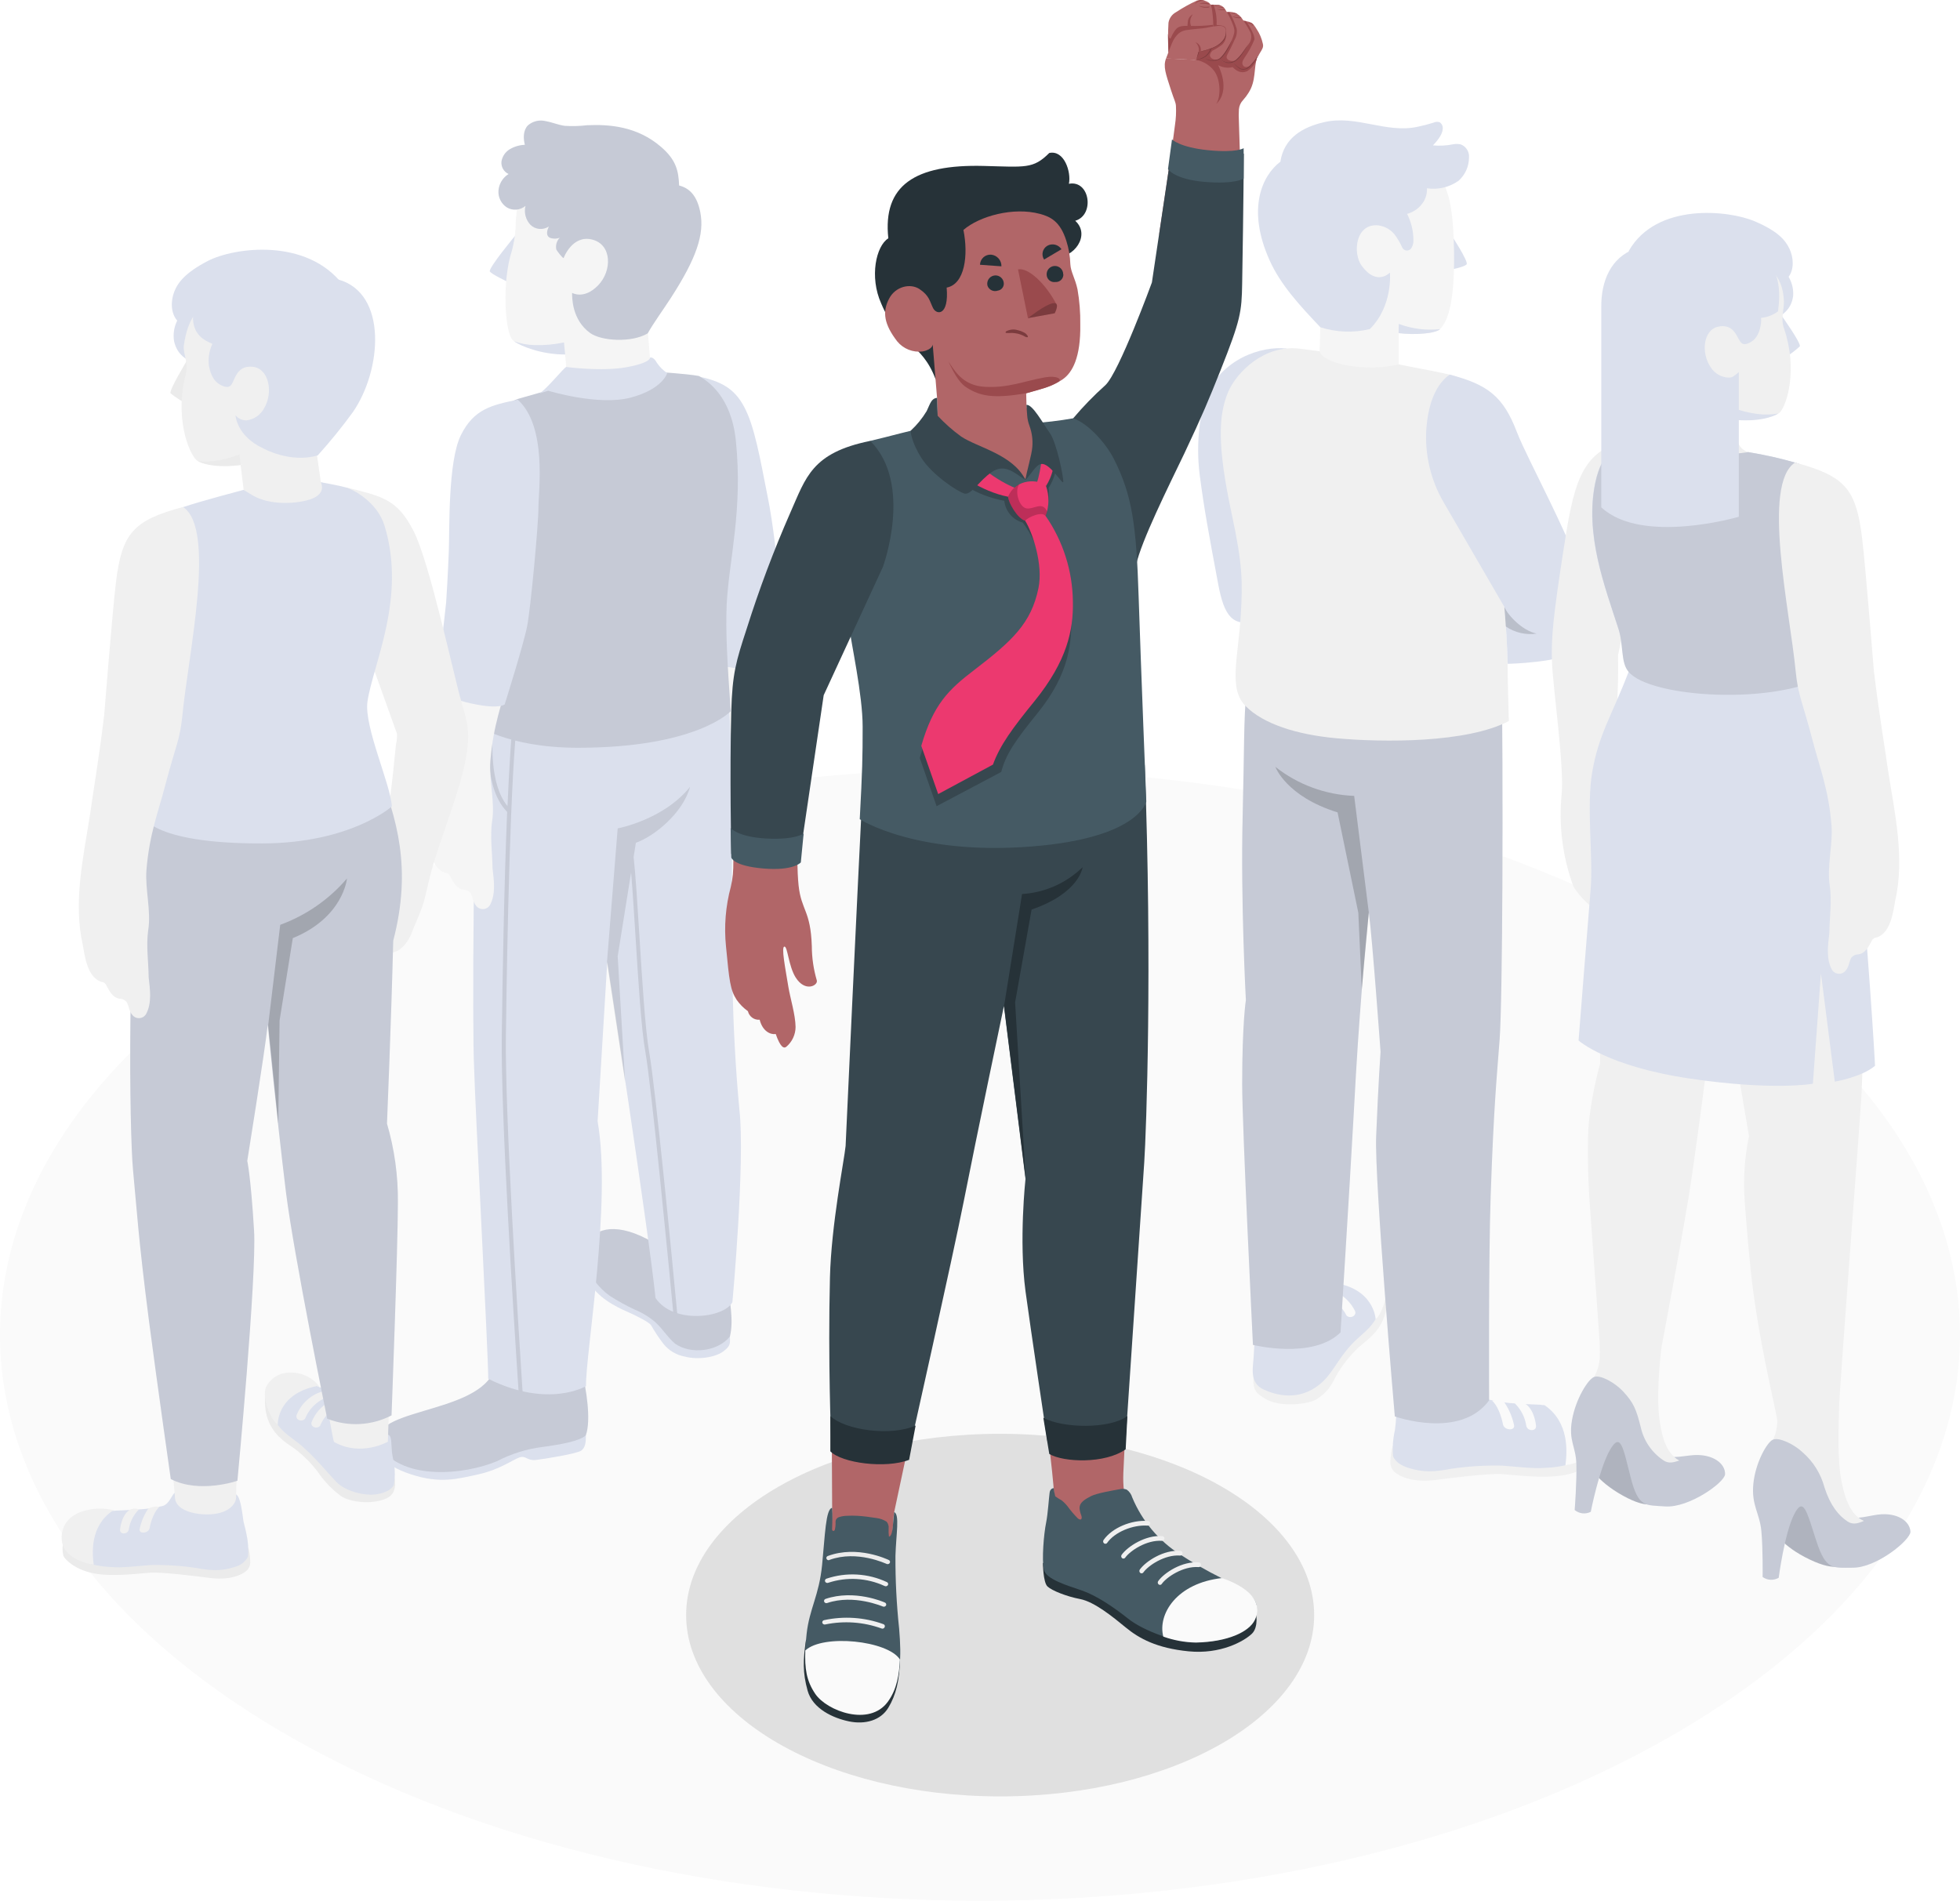 <svg width="199" height="193" viewBox="0 0 199 193" fill="none" xmlns="http://www.w3.org/2000/svg">
<path d="M29.144 176.174C-9.715 153.74 -9.715 117.384 29.144 94.93C68.002 72.475 131.002 72.5 169.856 94.93C208.711 117.36 208.715 153.74 169.856 176.174C130.998 198.609 67.998 198.609 29.144 176.174Z" fill="#FAFAFA"/>
<path d="M140.74 130.542C140.822 131.592 140.957 132.535 140.549 133.69C139.965 135.348 138.728 136.107 138.001 136.76C137.184 137.516 136.473 138.379 135.886 139.324C135.368 140.141 135.155 141.125 133.677 142.084C132.914 142.578 129.934 142.966 128.448 142.023C127.59 141.476 127.198 141.276 127.255 139.781C127.313 138.287 133.51 138.095 133.51 138.095L140.74 130.542Z" fill="#F0F0F0"/>
<path d="M127.832 135.323C127.448 135.47 127.35 136.205 127.289 137.671C127.244 138.777 126.779 140.398 128.305 141.096C129.53 141.66 131.837 142.321 134.001 140.561C135.291 139.508 135.744 138.112 137.222 136.519C138.508 135.14 139.847 134.674 140.419 131.918C140.786 130.146 140.496 129.412 139.304 128.901C137.671 128.203 135.087 130.489 133.801 130.849C132.694 131.159 128.22 135.176 127.832 135.323Z" fill="#DBE0ED"/>
<path d="M133.801 130.849C133.87 130.849 133.944 130.8 134.017 130.771C134.762 130.812 135.483 131.049 136.107 131.459C136.731 131.868 137.235 132.435 137.569 133.103C137.79 133.584 137.116 133.96 136.716 133.584C135.797 131.764 133.915 131.359 133.164 131.27C133.346 131.088 133.562 130.944 133.801 130.849Z" fill="#FAFAFA"/>
<path d="M132.741 131.682C133.441 131.759 134.11 132.011 134.686 132.415C135.263 132.819 135.728 133.362 136.04 133.993C136.26 134.475 135.587 134.85 135.186 134.475C134.886 133.911 134.465 133.421 133.954 133.039C133.442 132.657 132.852 132.393 132.227 132.266C132.402 132.058 132.57 131.858 132.741 131.682Z" fill="#FAFAFA"/>
<path d="M139.669 133.96C139.669 133.96 139.543 130.694 135.105 130.22L134.852 130.363C135.344 129.551 136.121 128.951 137.032 128.681C138.51 128.273 139.673 128.681 140.449 129.661C141.225 130.641 140.437 133.319 139.669 133.96Z" fill="#FAFAFA"/>
<path d="M162.318 146.003C162.493 146.583 162.508 147.2 162.363 147.788C162.191 148.147 161.138 149.327 158.938 149.759C156.737 150.192 153.753 149.759 152.463 149.678C151.172 149.596 147.114 150.086 145.824 150.27C143.783 150.543 142.24 150.102 141.484 149.368C141.361 149.221 141.269 149.05 141.216 148.866C141.164 148.681 141.151 148.488 141.178 148.298C141.185 147.81 141.258 147.325 141.394 146.857L162.318 146.003Z" fill="#F0F0F0"/>
<path d="M141.625 145.24C141.425 146.103 141.361 146.991 141.438 147.874C141.699 148.515 142.413 148.866 142.993 149.049C144.516 149.535 145.679 149.458 147.37 149.135C149.071 148.888 150.791 148.783 152.51 148.821C153.841 148.911 155.67 149.164 157.001 149.041C158.132 148.994 159.248 148.767 160.308 148.368C161.193 147.988 162.1 147.502 162.32 146.588C162.582 144.665 161.773 143.811 160.859 143.276C159.944 142.742 158.65 142.782 157.266 142.689C156.009 142.603 155.098 142.603 153.979 142.517C153.016 142.469 152.06 142.332 151.122 142.109C150.281 141.843 149.415 140.774 149.06 140.733C149.06 140.733 143.475 140.692 142.936 140.733C142.324 140.786 141.76 141.623 141.756 143.852C141.752 144.077 141.658 145.073 141.625 145.24Z" fill="#DBE0ED"/>
<path d="M158.939 148.788C159.114 147.4 159.347 144.395 156.791 142.664H156.469C157.621 142.329 158.844 142.329 159.996 142.664C162.037 143.207 162.948 144.857 162.446 146.6C162.438 146.58 161.968 148.274 158.939 148.788Z" fill="#FAFAFA"/>
<path d="M151.484 142.219C152.301 142.95 152.595 144.616 152.595 144.616C152.705 145.241 153.82 145.33 153.726 144.73C153.553 143.901 153.222 143.114 152.75 142.411C152.362 142.207 151.916 142.139 151.484 142.219Z" fill="#FAFAFA"/>
<path d="M153.805 142.504C154.427 143.115 154.834 143.912 154.964 144.774C155.078 145.37 156.022 145.362 155.952 144.774C155.952 144.774 155.846 143.3 154.964 142.61C154.794 142.5 154.6 142.432 154.398 142.414C154.196 142.395 153.992 142.426 153.805 142.504Z" fill="#FAFAFA"/>
<path d="M126.119 110.076C126.119 103.863 126.495 101.552 126.495 101.552C126.495 101.552 125.952 91.57 126.168 82.845C126.495 69.846 125.923 68.772 128.985 63.432C132.394 66.261 144.867 67.29 152.44 65.518C152.656 80.134 152.55 101.67 152.26 105.528C151.97 109.386 151.664 112.261 151.35 121.373C151.121 127.97 151.191 142.194 151.191 142.194C148.267 146.199 141.617 143.827 141.617 143.827C141.617 143.827 139.539 119.822 139.722 115.376C139.943 109.946 140.168 106.802 140.168 106.802C140.168 106.802 139.351 95.485 138.979 92.656C138.979 92.656 138.526 97.012 138.236 100.866C137.947 104.72 137.808 106.373 137.42 113.522C137.012 120.85 136.105 135.287 136.105 135.287C133.325 138.071 127.213 136.564 127.213 136.564C127.213 136.564 126.119 114.477 126.119 110.076Z" fill="#DBE0ED"/>
<path opacity="0.1" d="M126.119 110.076C126.119 103.863 126.495 101.552 126.495 101.552C126.495 101.552 125.952 91.57 126.168 82.845C126.495 69.846 125.923 68.772 128.985 63.432C132.394 66.261 144.867 67.29 152.44 65.518C152.656 80.134 152.55 101.67 152.26 105.528C151.97 109.386 151.664 112.261 151.35 121.373C151.121 127.97 151.191 142.194 151.191 142.194C148.267 146.199 141.617 143.827 141.617 143.827C141.617 143.827 139.539 119.822 139.722 115.376C139.943 109.946 140.168 106.802 140.168 106.802C140.168 106.802 139.351 95.485 138.979 92.656C138.979 92.656 138.526 97.012 138.236 100.866C137.947 104.72 137.808 106.373 137.42 113.522C137.012 120.85 136.105 135.287 136.105 135.287C133.325 138.071 127.213 136.564 127.213 136.564C127.213 136.564 126.119 114.477 126.119 110.076Z" fill="black"/>
<path opacity="0.18" d="M138.976 92.656L137.49 80.816C134.579 80.706 131.778 79.674 129.492 77.869C129.492 77.869 130.57 80.869 135.804 82.49L137.911 92.676L138.262 100.47L138.976 92.656Z" fill="black"/>
<path d="M142.021 33.392V40.529L133.859 40.092L134.096 31.698L142.021 33.392Z" fill="#F5F5F5"/>
<path d="M130.613 35.389C128.119 35.107 123.938 36.41 122.424 40.402C121.946 41.66 121.358 44.783 121.811 48.257C122.264 51.732 122.705 54.079 123.685 59.317C124.281 62.514 125.143 63.78 127.662 62.992C129.813 62.333 131.89 61.452 133.859 60.362L130.613 35.389Z" fill="#DBE0ED"/>
<path d="M124.687 39.823C125.532 37.814 128.333 35.001 131.868 35.397C132.836 35.507 133.991 35.671 133.991 35.671C134.306 36.961 138.654 37.798 142.026 37.002C143.569 37.328 146.795 37.887 147.64 38.169C150.065 38.986 151.24 41.407 151.751 50.193C152.073 55.778 153.065 63.045 153.07 67.948C153.07 68.801 153.192 73.215 153.192 73.215C148.926 75.464 140.405 75.391 135.714 74.966C131.632 74.599 128.259 73.5 126.471 71.7C124.683 69.899 125.728 66.801 125.981 62.379C126.169 59.113 126.169 57.366 125.083 52.307C123.572 45.306 123.699 42.182 124.687 39.823Z" fill="#F0F0F0"/>
<path d="M147.188 38.038C151.082 39.054 152.638 40.271 154.018 43.888C155.083 46.676 159.836 55.176 161.301 60.394C161.738 61.954 162.281 64.603 160.485 65.93C158.59 67.322 153.071 67.404 153.071 67.404C153.026 65.448 152.903 63.526 152.736 61.623L146.612 51.069C145.264 48.787 144.639 46.149 144.82 43.504C144.967 41.581 145.518 39.209 147.188 38.038Z" fill="#DBE0ED"/>
<path opacity="0.15" d="M152.734 61.623C152.792 62.284 152.836 62.946 152.881 63.611C153.8 64.238 154.92 64.498 156.021 64.338C154.559 64.036 153.102 62.493 152.734 61.623Z" fill="black"/>
<path d="M147.273 23.741C147.273 23.741 149.131 26.562 148.906 26.84C148.682 27.118 147.331 27.367 147.331 27.367L147.273 23.741Z" fill="#DBE0ED"/>
<path d="M142.101 15.944C145.861 16.736 147.363 17.838 147.596 24.26C147.82 30.506 147.036 32.564 146.216 33.405C145.661 33.973 142.586 34.075 141.035 33.65C139.092 33.111 134.703 31.556 132.649 28.416C130.228 24.742 129.595 19.72 132.184 17.667C135.838 14.776 140.574 15.621 142.101 15.944Z" fill="#F5F5F5"/>
<path d="M146.217 33.417C145.764 33.882 143.613 34.033 142 33.825L142.02 32.894C143.359 33.394 144.797 33.573 146.217 33.417Z" fill="#DBE0ED"/>
<path d="M148.321 14.665C148.083 14.61 147.836 14.602 147.594 14.641C146.902 14.785 146.192 14.826 145.488 14.763C145.806 14.428 146.435 13.738 146.476 13.13C146.5 12.994 146.484 12.853 146.43 12.725C146.375 12.598 146.285 12.489 146.17 12.412C145.961 12.345 145.734 12.361 145.537 12.457C145.02 12.619 144.496 12.756 143.965 12.865C140.748 13.587 137.702 11.64 134.448 12.403C132.268 12.902 130.366 13.992 129.998 16.417C128.169 17.805 126.54 21.173 128.904 26.436C130.023 28.922 131.946 31.004 134.056 33.229C135.682 33.749 137.419 33.814 139.078 33.417C141.45 31.061 141.119 27.677 141.119 27.677C141.119 27.677 139.805 29.097 138.262 26.999C137.314 25.721 137.608 22.63 139.972 22.888C140.599 22.979 141.171 23.299 141.577 23.786C141.892 24.205 142.159 24.658 142.373 25.137C142.415 25.228 142.483 25.305 142.567 25.359C142.652 25.413 142.75 25.442 142.85 25.442C142.951 25.442 143.049 25.413 143.134 25.359C143.218 25.305 143.286 25.228 143.328 25.137C143.466 24.888 143.527 24.604 143.504 24.321C143.494 23.416 143.275 22.526 142.863 21.72C143.532 21.538 144.113 21.119 144.496 20.54C144.77 20.119 144.904 19.622 144.88 19.119C146.008 19.289 147.158 19.015 148.088 18.356C148.422 18.058 148.688 17.693 148.871 17.285C149.054 16.877 149.149 16.435 149.15 15.988C149.171 15.708 149.102 15.428 148.953 15.19C148.804 14.952 148.583 14.768 148.321 14.665Z" fill="#DBE0ED"/>
<path d="M164.974 44.847C160.409 45.77 159.728 49.456 158.723 55.964C157.719 62.472 157.458 64.795 157.584 67.441C157.711 70.086 158.809 77.733 158.56 80.599C158.238 83.79 158.645 87.012 159.752 90.022C160.687 91.549 162.79 93.406 164.631 93.402C165.345 93.369 165.615 92.72 165.333 92.108C165.015 91.659 163.435 83.146 165.243 85.429C165.524 86.051 166.018 86.552 166.635 86.841C167.166 87.062 167.738 86.67 167.35 86.159C166.342 84.575 166.46 82.652 165.954 80.921C165.3 78.684 164.137 78.88 164.108 76.814C163.998 73.903 164.386 69.466 164.276 66.55C165.578 60.104 168.477 49.412 164.974 44.847Z" fill="#F0F0F0"/>
<path d="M186.977 150.458C186.532 148.29 186.683 144.946 186.719 142.991C186.756 141.035 188.842 114.028 188.994 111.183C189.328 104.814 188.826 102.609 188.304 94.321C187.189 76.672 184.658 68.874 184.658 68.874L167.102 67.286C165.49 72.83 162.35 73.41 161.877 81.024C161.77 82.751 162.595 86.197 162.575 88.879L174.582 97.837L177.578 115.363C177.115 117.58 176.97 119.851 177.15 122.108C177.268 123.798 177.66 128.607 177.999 131.09C178.967 138.14 180.469 143.697 180.449 144.346C180.375 146.277 179.444 146.796 179.444 147.551C179.435 148.019 179.546 148.481 179.767 148.894C179.861 149.053 179.991 149.184 180.089 149.335C180.224 149.513 180.38 149.673 180.555 149.813C180.926 150.155 181.265 150.531 181.567 150.935C182.139 151.731 182.51 150.596 182.841 151.519C183.049 152.111 183.249 152.703 183.474 153.295C183.65 153.851 183.857 154.396 184.094 154.928C185.384 157.623 189.014 155.226 190.051 154.659C188.132 154.41 187.418 152.63 186.977 150.458Z" fill="#F0F0F0"/>
<path d="M187.141 158.794C187.141 158.794 186.566 159.704 183.736 158.353C180.907 157.002 180.164 155.52 180.164 155.52C180.164 155.52 181.189 149.763 182.908 151.306C184.626 152.85 187.141 158.794 187.141 158.794Z" fill="#DBE0ED"/>
<path opacity="0.2" d="M187.141 158.794C187.141 158.794 186.566 159.704 183.736 158.353C180.907 157.002 180.164 155.52 180.164 155.52C180.164 155.52 181.189 149.763 182.908 151.306C184.626 152.85 187.141 158.794 187.141 158.794Z" fill="black"/>
<path d="M179.997 146.191C180.601 145.909 182.14 146.632 183.022 147.473C184.102 148.414 184.875 149.657 185.243 151.041C185.823 152.846 186.66 153.899 187.607 154.507C188.142 154.842 188.628 154.699 189.24 154.438C189.046 154.352 188.864 154.242 188.697 154.111C189.305 154.066 190.13 153.862 190.653 153.797C192.633 153.548 193.919 154.462 193.968 155.536C193.968 156.381 190.518 159.21 188.101 159.186C186.1 159.186 185.402 159.48 184.427 156.5C183.451 153.519 183.12 151.853 182.144 153.801C181.169 155.748 180.593 160.207 180.593 160.207C180.343 160.354 180.055 160.426 179.765 160.412C179.475 160.398 179.195 160.3 178.96 160.129C178.96 160.129 179.001 157.271 178.833 155.463C178.666 153.654 177.809 152.846 178.017 150.686C178.225 148.526 179.401 146.456 179.997 146.191Z" fill="#DBE0ED"/>
<path opacity="0.1" d="M179.997 146.191C180.601 145.909 182.14 146.632 183.022 147.473C184.102 148.414 184.875 149.657 185.243 151.041C185.823 152.846 186.66 153.899 187.607 154.507C188.142 154.842 188.628 154.699 189.24 154.438C189.046 154.352 188.864 154.242 188.697 154.111C189.305 154.066 190.13 153.862 190.653 153.797C192.633 153.548 193.919 154.462 193.968 155.536C193.968 156.381 190.518 159.21 188.101 159.186C186.1 159.186 185.402 159.48 184.427 156.5C183.451 153.519 183.12 151.853 182.144 153.801C181.169 155.748 180.593 160.207 180.593 160.207C180.343 160.354 180.055 160.426 179.765 160.412C179.475 160.398 179.195 160.3 178.96 160.129C178.96 160.129 179.001 157.271 178.833 155.463C178.666 153.654 177.809 152.846 178.017 150.686C178.225 148.526 179.401 146.456 179.997 146.191Z" fill="black"/>
<path d="M173.404 107.223C173.073 110.052 172.506 114.339 171.771 119.471C171.167 123.757 168.709 136.708 168.709 136.708C168.472 138.484 168.187 141.986 168.493 144.175C168.799 146.363 169.395 148.192 171.289 148.559C170.22 149.062 166.439 151.221 165.325 148.449C165.122 147.899 164.95 147.337 164.81 146.767C164.635 146.163 164.463 145.563 164.292 144.959C164.022 144.015 163.634 145.453 163.116 144.624C162.84 144.2 162.526 143.802 162.177 143.436C162.014 143.285 161.869 143.117 161.744 142.934C161.654 142.77 161.532 142.636 161.45 142.468C161.254 142.043 161.173 141.575 161.213 141.109C161.262 140.345 162.222 139.884 162.418 137.977C162.448 137.144 162.427 136.31 162.356 135.479C162.356 135.479 161.916 129.175 161.397 122.084C161.217 119.601 161.144 115.576 161.324 113.894C161.552 111.908 161.93 109.943 162.454 108.015L162.573 88.867L174.58 97.825L173.404 107.223Z" fill="#F0F0F0"/>
<path d="M168.132 152.515C168.132 152.515 167.499 153.388 164.76 151.861C162.02 150.334 161.375 148.808 161.375 148.808C161.375 148.808 162.763 143.125 164.38 144.774C165.997 146.423 168.132 152.515 168.132 152.515Z" fill="#DBE0ED"/>
<path opacity="0.2" d="M168.132 152.515C168.132 152.515 167.499 153.388 164.76 151.861C162.02 150.334 161.375 148.808 161.375 148.808C161.375 148.808 162.763 143.125 164.38 144.774C165.997 146.423 168.132 152.515 168.132 152.515Z" fill="black"/>
<path d="M161.854 139.818C162.475 139.573 163.965 140.393 164.794 141.288C165.888 142.459 166.145 143.17 166.578 144.893C166.876 146.271 167.695 147.48 168.864 148.269C169.379 148.636 169.873 148.522 170.497 148.302C170.311 148.204 170.137 148.085 169.979 147.946C170.587 147.946 171.42 147.787 171.951 147.754C173.939 147.632 175.184 148.624 175.147 149.698C175.094 150.543 171.473 153.135 169.064 152.964C167.064 152.825 166.349 153.086 165.574 150.053C164.798 147.02 164.561 145.333 163.467 147.216C162.373 149.098 161.511 153.511 161.511 153.511C161.251 153.643 160.957 153.696 160.667 153.663C160.377 153.63 160.103 153.514 159.878 153.327C159.878 153.327 160.099 150.469 160.05 148.661C160.001 146.852 159.233 146.313 159.613 144.17C159.993 142.027 161.242 140.042 161.854 139.818Z" fill="#DBE0ED"/>
<path opacity="0.1" d="M161.854 139.818C162.475 139.573 163.965 140.393 164.794 141.288C165.888 142.459 166.145 143.17 166.578 144.893C166.876 146.271 167.695 147.48 168.864 148.269C169.379 148.636 169.873 148.522 170.497 148.302C170.311 148.204 170.137 148.085 169.979 147.946C170.587 147.946 171.42 147.787 171.951 147.754C173.939 147.632 175.184 148.624 175.147 149.698C175.094 150.543 171.473 153.135 169.064 152.964C167.064 152.825 166.349 153.086 165.574 150.053C164.798 147.02 164.561 145.333 163.467 147.216C162.373 149.098 161.511 153.511 161.511 153.511C161.251 153.643 160.957 153.696 160.667 153.663C160.377 153.63 160.103 153.514 159.878 153.327C159.878 153.327 160.099 150.469 160.05 148.661C160.001 146.852 159.233 146.313 159.613 144.17C159.993 142.027 161.242 140.042 161.854 139.818Z" fill="black"/>
<path d="M188.729 87.238C187.562 77.313 186.574 73.957 185.712 68.458C185.712 68.458 185.937 64.342 186.121 62.477C188.366 60.268 188.836 57.243 187.578 54.275C185.986 50.519 184.7 47.673 182.271 46.975C180.698 46.526 179.1 46.17 177.486 45.909C177.486 45.909 173.317 46.53 170.901 46.228C167.14 45.758 167.41 44.795 167.434 44.395C167.434 44.395 166.618 44.529 165.311 44.762C164.495 44.909 162.65 45.648 161.951 49.041C160.441 56.389 165.124 63.914 165.348 68.229C163.674 72.626 162.319 74.512 161.653 78.436C161.057 81.947 161.772 87.119 161.498 90.324C161.225 93.529 160.273 105.65 160.273 105.65C160.273 105.65 163.131 108.276 171.611 109.525C180.091 110.774 184.063 110.043 184.063 110.043L184.88 98.837L186.288 109.831C186.288 109.831 189.04 109.366 190.371 108.223C190.399 108.202 189.53 94.019 188.729 87.238Z" fill="#DBE0ED"/>
<path d="M181.599 28.108C182.183 27.32 182.101 26.145 181.681 25.251C181.26 24.357 180.456 23.454 178.186 22.483C175.508 21.327 168.188 20.56 165.383 25.459C164.975 26.19 172.613 39.14 172.462 41.891C174.14 39.85 179.652 32.722 179.652 32.722C181.028 32.016 181.852 31.444 182.056 30.084C182.112 29.394 181.953 28.704 181.599 28.108Z" fill="#DBE0ED"/>
<path d="M180.789 31.909C180.789 31.909 182.928 34.902 182.732 35.175C182.313 35.559 181.861 35.907 181.381 36.212L180.789 31.909Z" fill="#DBE0ED"/>
<path d="M178.013 26.37C179.339 26.888 181.013 27.762 181.124 30.587C181.152 31.334 180.777 32.367 181.124 33.331C182.544 37.45 181.462 41.047 180.715 41.876C180.197 42.435 177.331 42.872 175.788 42.562C173.856 42.153 169.611 40.602 167.439 37.781C164.883 34.462 164.013 29.82 166.447 27.758C169.847 24.843 176.592 25.819 178.013 26.37Z" fill="#F0F0F0"/>
<path d="M168.63 43.145L168.806 40.066L176.518 41.426L176.346 43.149C176.253 44.12 176.163 45.562 177.661 45.962C179.158 46.274 180.63 46.695 182.066 47.219C182.066 47.219 175.563 48.669 171.362 47.974C167.16 47.28 166.43 44.578 166.43 44.578C167.94 44.374 168.573 44.12 168.63 43.145Z" fill="#F0F0F0"/>
<path d="M180.542 41.989C179.897 42.398 178.435 42.806 176.406 42.651L176.496 41.602C177.133 41.807 177.788 41.953 178.452 42.038C179.147 42.125 179.851 42.108 180.542 41.989Z" fill="#DBE0ED"/>
<path d="M161.973 49.04C162.671 45.647 164.513 44.908 165.333 44.761C166.644 44.529 167.456 44.394 167.456 44.394C167.432 44.802 167.162 45.758 170.922 46.227C173.339 46.529 177.508 45.909 177.508 45.909C179.11 46.17 180.695 46.524 182.256 46.97C184.705 47.668 185.979 50.514 187.563 54.27C188.821 57.238 188.351 60.263 186.106 62.472C186.061 64.44 186.689 67.849 185.697 68.453C180.443 71.678 167.521 70.87 165.35 68.212C164.533 67.285 164.856 65.489 164.313 63.815C162.969 59.626 160.891 54.29 161.973 49.04Z" fill="#DBE0ED"/>
<path opacity="0.1" d="M161.973 49.04C162.671 45.647 164.513 44.908 165.333 44.761C166.644 44.529 167.456 44.394 167.456 44.394C167.432 44.802 167.162 45.758 170.922 46.227C173.339 46.529 177.508 45.909 177.508 45.909C179.11 46.17 180.695 46.524 182.256 46.97C184.705 47.668 185.979 50.514 187.563 54.27C188.821 57.238 188.351 60.263 186.106 62.472C186.061 64.44 186.689 67.849 185.697 68.453C180.443 71.678 167.521 70.87 165.35 68.212C164.533 67.285 164.856 65.489 164.313 63.815C162.969 59.626 160.891 54.29 161.973 49.04Z" fill="black"/>
<path d="M179.587 26.593C177.254 25.608 174.81 24.908 172.308 24.511C170.136 24.197 166.237 25.185 166.012 25.262C163.563 26.14 162.546 28.529 162.579 31.211V51.514C166.706 55.36 176.542 52.473 176.542 52.473V37.776C176.352 37.959 176.144 38.121 175.921 38.262C175.792 38.317 175.653 38.344 175.513 38.343C175.147 38.331 174.79 38.229 174.473 38.047C174.155 37.864 173.887 37.608 173.692 37.298C172.683 35.841 172.924 33.493 174.451 33.17C175.782 32.889 176.207 33.828 176.533 34.432C176.766 34.84 176.942 35.093 177.493 34.865C178.383 34.493 178.681 33.709 178.799 32.77C178.816 32.606 178.816 32.441 178.799 32.276C179.425 32.22 180.023 31.991 180.526 31.615C180.796 29.574 180.632 27.937 179.587 26.593Z" fill="#DBE0ED"/>
<path d="M182.249 46.97C178.856 49.187 181.71 61.921 182.318 68.175C182.559 70.645 183 71.213 184.053 75.251C184.768 77.986 185.662 80.174 185.956 83.824C186.111 85.743 185.462 88.029 185.78 89.948C186.005 91.54 185.752 93.153 185.735 94.737C185.597 95.962 185.384 97.358 186.005 98.481C186.079 98.598 186.18 98.696 186.3 98.765C186.42 98.834 186.556 98.873 186.694 98.877C186.833 98.882 186.97 98.853 187.095 98.793C187.22 98.732 187.328 98.642 187.409 98.53C187.724 98.175 187.732 97.664 187.956 97.26C188.044 97.149 188.157 97.059 188.285 96.998C188.413 96.937 188.553 96.907 188.695 96.909C189.406 96.795 189.741 96.093 190.051 95.513C190.096 95.415 190.168 95.333 190.258 95.275C190.349 95.217 190.454 95.186 190.561 95.186C191.921 94.717 192.194 92.765 192.411 91.512C193.419 87.119 192.378 82.603 191.696 78.239C191.439 76.345 190.806 72.67 190.255 68.122C190.255 68.122 189.41 57.508 189.059 54.629C188.45 49.653 187.336 48.33 182.249 46.97Z" fill="#F0F0F0"/>
<path d="M71.578 38.47C75.705 39.826 76.456 42.896 77.465 49.404C78.473 55.911 78.755 58.23 78.632 60.876C78.51 63.521 76.926 71.172 77.183 74.038C77.505 77.228 77.098 80.448 75.991 83.457C75.056 84.984 72.954 86.845 71.112 86.841C70.398 86.805 70.128 86.155 70.41 85.543C70.728 85.094 72.308 76.586 70.5 78.868C70.219 79.49 69.725 79.991 69.108 80.281C68.577 80.497 68.005 80.109 68.393 79.599C69.402 78.015 69.283 76.088 69.789 74.361C70.443 72.119 71.606 72.319 71.635 70.254C71.745 67.339 71.855 62.856 71.966 59.945C71.386 54.237 66.838 44.28 71.578 38.47Z" fill="#F5F5F5"/>
<path d="M70.948 38.237C73.761 38.809 74.982 39.87 75.921 42.087C76.86 44.304 77.509 48.383 77.962 50.542C78.416 52.702 79.102 58.001 79.02 59.59C78.938 61.178 77.795 66.983 77.66 68.102C75.604 68.031 73.561 67.745 71.565 67.249L71.647 59.753C71.647 59.753 69.446 49.567 69.038 47.733C68.629 45.9 67.548 41.638 70.948 38.237Z" fill="#DBE0ED"/>
<path d="M74.11 135.714C74.11 136.376 74.236 136.633 73.424 137.233C72.611 137.833 70.848 138.107 69.508 137.743C68.654 137.584 67.885 137.122 67.345 136.441C66.885 135.836 66.466 135.201 66.087 134.542C65.855 134.244 64.764 133.673 63.711 133.207C62.658 132.742 60.486 131.734 59.722 129.941C59.262 128.979 59.179 127.879 59.49 126.859L74.11 135.714Z" fill="#DBE0ED"/>
<path d="M67.036 126.598C69.18 127.999 70.98 131.497 73.916 130.444C74.062 132.167 74.52 134.02 74.107 135.715C72.858 137.258 70.123 137.552 68.547 136.441C67.755 135.768 67.322 134.976 66.542 134.261C65.914 133.722 65.203 133.287 64.436 132.975C63.555 132.562 62.702 132.09 61.884 131.563C57.144 128.068 59.487 121.67 67.036 126.598Z" fill="#DBE0ED"/>
<path opacity="0.1" d="M67.036 126.598C69.18 127.999 70.98 131.497 73.916 130.444C74.062 132.167 74.52 134.02 74.107 135.715C72.858 137.258 70.123 137.552 68.547 136.441C67.755 135.768 67.322 134.976 66.542 134.261C65.914 133.722 65.203 133.287 64.436 132.975C63.555 132.562 62.702 132.09 61.884 131.563C57.144 128.068 59.487 121.67 67.036 126.598Z" fill="black"/>
<path d="M59.488 145.741C59.488 146.46 59.439 146.999 58.998 147.305C58.557 147.611 55.275 148.15 54.401 148.248C53.528 148.346 53.397 147.779 52.768 147.979C52.139 148.179 50.727 149.232 48.588 149.702C46.448 150.171 44.689 150.681 41.717 149.702C38.744 148.722 38.45 147.57 38.487 146.566C38.524 145.562 59.488 145.741 59.488 145.741Z" fill="#DBE0ED"/>
<path d="M59.047 139.03C59.529 141.071 60.035 144.174 59.48 145.742C58.88 146.334 56.871 146.685 55.12 146.921C53.499 147.118 51.928 147.606 50.482 148.363C47.085 149.783 41.092 150.298 38.724 147.101C36.348 142.827 48.722 143.876 50.241 138.936C50.792 137.135 56.802 139.516 59.047 139.03Z" fill="#DBE0ED"/>
<path opacity="0.1" d="M59.047 139.03C59.529 141.071 60.035 144.174 59.48 145.742C58.88 146.334 56.871 146.685 55.12 146.921C53.499 147.118 51.928 147.606 50.482 148.363C47.085 149.783 41.092 150.298 38.724 147.101C36.348 142.827 48.722 143.876 50.241 138.936C50.792 137.135 56.802 139.516 59.047 139.03Z" fill="black"/>
<path d="M75.079 112.758C73.422 95.202 75.185 81.113 73.605 66.971C73.605 66.971 49.257 64.305 48.652 72.687C48.048 81.068 47.942 104.645 48.134 108.34C48.224 112.08 49.571 137.368 49.571 140.005C55.695 143.047 59.496 140.748 59.496 140.748C59.459 137.347 62.121 122.152 60.676 113.856L61.656 97.68C61.656 97.68 65.861 124.993 66.555 131.799C68.363 134.481 73.495 133.84 74.356 132.236C74.373 132.236 75.659 117.926 75.079 112.758Z" fill="#DBE0ED"/>
<path opacity="0.1" d="M64.918 95.019C64.722 91.854 64.534 88.854 64.33 87.016L64.559 85.579C66.409 84.922 69.328 82.587 70.062 79.896C67.372 83.26 62.714 84.114 62.714 84.114L61.628 97.68L63.465 109.826L62.714 97.105L64.077 88.588C64.228 90.356 64.371 92.671 64.522 95.055C64.812 99.718 65.114 104.539 65.527 106.83C66.147 110.312 67.899 128.468 68.348 133.207C68.482 133.265 68.621 133.314 68.756 133.359C68.348 128.945 66.547 110.304 65.898 106.76C65.51 104.478 65.204 99.669 64.918 95.019ZM51.364 105.156C51.486 95.553 51.809 78.529 52.589 72.339L52.181 72.29C51.911 74.434 51.699 77.875 51.527 81.856C49.661 79.566 49.935 75.271 50.123 72.543C50.123 72.303 50.151 72.078 50.164 71.866L49.755 71.841C49.755 72.049 49.727 72.278 49.715 72.515C49.514 75.438 49.208 80.117 51.49 82.436C51.184 89.87 51.025 99.023 50.947 105.147C50.841 113.194 52.115 133.228 52.646 141.181C52.781 141.218 52.915 141.246 53.054 141.279C52.548 133.416 51.262 113.231 51.364 105.156Z" fill="black"/>
<path d="M52.334 23.895C52.334 23.895 49.533 27.272 49.737 27.57C49.941 27.868 51.493 28.59 51.493 28.59L52.334 23.895Z" fill="#DBE0ED"/>
<path d="M54.716 18.126C53.234 18.633 52.508 20.061 52.365 22.511C52.364 23.525 52.226 24.534 51.956 25.512C50.985 28.484 51.222 33.559 52.026 34.494C52.565 35.13 56.031 36.18 57.742 35.902C59.881 35.559 64.621 34.028 67.132 31.003C70.088 27.467 71.255 22.401 68.671 20.025C65.021 16.714 56.3 17.583 54.716 18.126Z" fill="#F5F5F5"/>
<path d="M66.059 37.135L65.736 33.256L57.252 34.755L57.44 36.653C57.542 37.719 57.64 39.307 55.995 39.744C54.406 40.14 52.845 40.637 51.32 41.234C51.32 41.234 59.571 42.622 64.193 41.858C65.373 41.667 69.704 37.817 69.623 38.123C67.949 37.907 66.124 38.209 66.059 37.135Z" fill="#F5F5F5"/>
<path d="M52.172 34.641C52.862 35.13 54.887 35.996 57.381 35.996L57.259 34.771C56.275 34.982 55.268 35.072 54.262 35.041C53.548 35.025 52.841 34.89 52.172 34.641Z" fill="#DBE0ED"/>
<path d="M51.016 18.241C50.782 18.562 50.64 18.942 50.608 19.339C50.581 19.677 50.646 20.017 50.797 20.321C50.948 20.625 51.179 20.883 51.465 21.066C51.757 21.238 52.096 21.315 52.434 21.285C52.772 21.256 53.093 21.122 53.351 20.903C53.267 21.237 53.268 21.588 53.354 21.922C53.439 22.256 53.607 22.564 53.841 22.817C54.085 23.061 54.407 23.212 54.75 23.244C55.094 23.276 55.438 23.187 55.723 22.993C55.556 23.348 55.413 23.834 55.723 24.079C55.802 24.137 55.892 24.176 55.988 24.193C56.266 24.26 56.558 24.241 56.825 24.14C56.677 24.293 56.568 24.479 56.507 24.683C56.446 24.887 56.435 25.103 56.474 25.312C56.507 25.451 57.185 26.3 57.221 26.198C57.221 26.198 58.087 23.818 60.116 24.324C62.145 24.83 62.157 27.5 60.72 28.978C59.283 30.456 58.099 29.742 58.083 29.742C58.083 30.15 58.034 32.473 59.928 33.824C61.092 34.641 64.145 34.816 65.758 33.849C66.354 32.787 67.35 31.428 68.118 30.236C70.694 26.243 71.543 23.785 71.094 21.535C70.788 20.005 70.106 19.127 68.947 18.837C68.885 17.379 68.673 16.257 67.109 14.913C64.66 12.799 61.802 12.619 59.606 12.717C58.851 12.807 58.09 12.827 57.332 12.778C56.682 12.688 56.066 12.419 55.421 12.305C55.102 12.221 54.768 12.217 54.448 12.293C54.127 12.369 53.831 12.523 53.584 12.742C53.11 13.248 53.114 14.036 53.286 14.705C52.753 14.725 52.233 14.875 51.771 15.142C51.548 15.274 51.355 15.452 51.207 15.665C51.059 15.877 50.959 16.12 50.914 16.375C50.88 16.639 50.932 16.907 51.062 17.14C51.191 17.372 51.391 17.558 51.632 17.669C51.393 17.819 51.184 18.013 51.016 18.241Z" fill="#DBE0ED"/>
<g opacity="0.1">
<path d="M51.024 18.241C50.789 18.562 50.648 18.942 50.615 19.339C50.588 19.677 50.654 20.017 50.805 20.321C50.956 20.625 51.187 20.883 51.473 21.066C51.765 21.238 52.104 21.315 52.442 21.285C52.78 21.256 53.1 21.122 53.359 20.903C53.275 21.237 53.276 21.588 53.362 21.922C53.447 22.256 53.614 22.564 53.849 22.817C54.093 23.061 54.415 23.212 54.758 23.244C55.102 23.276 55.446 23.187 55.731 22.993C55.563 23.348 55.421 23.834 55.731 24.079C55.809 24.137 55.9 24.176 55.996 24.193C56.274 24.26 56.566 24.241 56.833 24.14C56.685 24.293 56.576 24.479 56.515 24.683C56.454 24.887 56.443 25.103 56.482 25.312C56.515 25.451 57.192 26.3 57.229 26.198C57.229 26.198 58.095 23.818 60.124 24.324C62.153 24.83 62.165 27.5 60.728 28.978C59.291 30.456 58.107 29.742 58.091 29.742C58.091 30.15 58.042 32.473 59.936 33.824C61.099 34.641 64.153 34.816 65.766 33.849C66.362 32.787 67.358 31.428 68.126 30.236C70.702 26.243 71.551 23.785 71.102 21.535C70.796 20.005 70.114 19.127 68.954 18.837C68.893 17.379 68.681 16.257 67.117 14.913C64.668 12.799 61.81 12.619 59.613 12.717C58.859 12.807 58.098 12.827 57.339 12.778C56.69 12.688 56.074 12.419 55.429 12.305C55.11 12.221 54.776 12.217 54.456 12.293C54.135 12.369 53.838 12.523 53.592 12.742C53.118 13.248 53.122 14.036 53.294 14.705C52.761 14.725 52.24 14.875 51.779 15.142C51.556 15.274 51.363 15.452 51.215 15.665C51.067 15.877 50.967 16.12 50.922 16.375C50.888 16.639 50.94 16.907 51.069 17.14C51.199 17.372 51.398 17.558 51.64 17.669C51.401 17.819 51.191 18.013 51.024 18.241Z" fill="black"/>
</g>
<path d="M74.712 44.754C74.247 40.209 71.822 38.666 70.952 38.176C69.568 37.931 66.715 37.768 66.715 37.768C66.739 38.176 65.355 39.234 62.162 39.503C59.59 39.72 57.729 39.23 57.112 38.936C55.936 39.617 55.54 39.658 52.785 40.446C50.2 41.185 48.8 44.402 48.641 48.722C48.188 60.892 48.188 68.437 48.188 73.503C48.188 73.503 51.372 75.928 58.676 75.928C70.769 75.928 74.19 72.217 74.19 72.217C73.847 67.273 73.659 64.248 73.782 61.325C74.026 56.785 75.435 51.788 74.712 44.754Z" fill="#DBE0ED"/>
<path opacity="0.1" d="M74.712 44.754C74.247 40.209 71.822 38.666 70.952 38.176C69.568 37.931 66.715 37.768 66.715 37.768C66.739 38.176 65.355 39.234 62.162 39.503C59.59 39.72 57.729 39.23 57.112 38.936C55.936 39.617 55.54 39.658 52.785 40.446C50.2 41.185 48.8 44.402 48.641 48.722C48.188 60.892 48.188 68.437 48.188 73.503C48.188 73.503 51.372 75.928 58.676 75.928C70.769 75.928 74.19 72.217 74.19 72.217C73.847 67.273 73.659 64.248 73.782 61.325C74.026 56.785 75.435 51.788 74.712 44.754Z" fill="black"/>
<path d="M52.454 40.838C55.847 43.055 54.034 55.356 53.426 61.615C53.185 64.085 52.744 64.652 51.691 68.686C50.972 71.421 50.082 73.614 49.788 77.26C49.629 79.183 50.282 81.469 49.964 83.384C49.739 84.976 49.992 86.584 50.008 88.172C50.147 89.397 50.359 90.79 49.739 91.912C49.666 92.03 49.564 92.128 49.444 92.197C49.325 92.267 49.189 92.306 49.051 92.311C48.912 92.316 48.775 92.287 48.65 92.227C48.525 92.167 48.417 92.077 48.335 91.965C48.02 91.606 48.012 91.096 47.788 90.696C47.7 90.583 47.588 90.493 47.46 90.431C47.331 90.37 47.191 90.339 47.048 90.34C46.338 90.226 46.003 89.524 45.693 88.944C45.647 88.847 45.575 88.765 45.485 88.708C45.395 88.65 45.29 88.619 45.183 88.618C43.823 88.148 43.55 86.201 43.333 84.943C42.325 80.554 43.366 76.039 44.048 71.675C44.305 69.776 44.938 66.106 45.489 61.558C45.489 61.558 46.114 50.943 46.183 48.061C46.285 44.031 48.237 41.071 52.454 40.838Z" fill="#F5F5F5"/>
<path d="M52.565 40.585C49.948 41.124 48.115 41.516 46.792 44.19C45.47 46.864 45.653 53.739 45.568 55.993C45.482 58.246 45.327 60.766 45.298 61.157C45.27 61.549 44.273 70.139 44.273 70.139C45.54 70.797 46.896 71.263 48.299 71.523C50.748 72.005 51.242 71.523 51.242 71.523C51.242 71.523 53.165 65.428 53.525 63.566C53.884 61.705 54.668 53.262 54.668 51.551C54.668 49.84 55.574 43.288 52.565 40.585Z" fill="#DBE0ED"/>
<path d="M54.773 39.949C55.533 39.479 57.223 37.368 57.488 37.262C57.488 37.262 61.069 37.744 63.588 37.291C66.107 36.838 65.997 36.315 65.997 36.315C65.997 36.315 66.315 36.156 66.691 36.834C66.97 37.25 67.328 37.608 67.744 37.887C67.744 37.887 67.291 39.52 64.016 40.377C60.742 41.235 55.663 39.675 55.663 39.675L54.773 39.949Z" fill="#DBE0ED"/>
<path d="M35.205 49.506C38.908 50.421 40.358 50.731 41.995 53.928C43.632 57.125 46.114 68.772 46.829 71.197C47.543 73.623 47.751 74.504 47.278 77.15C46.784 79.906 44.91 84.76 44.093 87.43C43.714 88.655 43.44 89.88 43.146 91.137C42.852 92.394 42.203 93.652 41.717 94.922C41.47 95.518 41.068 96.038 40.554 96.428C40.227 96.681 39.806 96.689 39.496 96.926C39.186 97.163 39.088 97.596 38.68 97.779C38.271 97.963 37.696 97.816 37.283 98.033C36.875 98.308 36.449 98.557 36.01 98.78C35.612 98.873 35.243 99.062 34.936 99.331C34.662 99.604 34.377 100.233 33.911 100.147C33.446 100.062 33.319 99.555 33.315 99.147C33.376 98.287 33.71 97.468 34.27 96.812C34.842 96.13 35.246 95.318 35.904 94.701C36.468 94.076 36.887 93.332 37.128 92.525C37.32 91.99 37.304 91.3 36.585 91.574C35.736 91.909 34.822 92.656 33.838 92.435C33.156 92.284 33.144 91.741 33.568 91.308C34.263 90.593 34.905 89.828 35.487 89.018C36.083 88.202 36.589 87.32 37.206 86.516C37.539 86.097 37.899 85.7 38.284 85.327C39.341 84.278 39.374 82.78 39.557 81.396C39.811 79.461 40.015 77.521 40.203 75.582C40.293 75.232 40.327 74.87 40.305 74.508L36.222 63.11L35.205 49.506Z" fill="#F0F0F0"/>
<path d="M26.899 141.518C26.899 142.522 26.862 143.429 27.348 144.49C28.042 146.013 29.283 146.63 30.026 147.189C30.865 147.836 31.613 148.593 32.251 149.438C32.888 150.378 33.676 151.206 34.583 151.888C35.285 152.394 36.95 152.741 38.473 152.398C39.698 152.125 40.266 151.582 40.082 150.173C39.898 148.765 34.403 148.087 34.403 148.087L26.899 141.518Z" fill="#EBEBEB"/>
<path d="M39.417 145.69C39.796 145.797 39.711 146.585 39.792 147.434C39.862 148.148 40.286 149.189 39.976 150.79C39.735 151.263 39.16 151.569 38.27 151.725C37 151.941 35.003 151.39 34.142 150.467C33.044 149.32 32.28 148.291 30.741 146.907C29.402 145.707 28.096 145.38 27.32 142.824C26.818 141.171 27.03 140.448 28.136 139.865C29.631 139.048 32.272 141.012 33.521 141.244C34.579 141.42 39.037 145.572 39.417 145.69Z" fill="#DBE0ED"/>
<path d="M28.206 144.669C28.206 144.669 28.05 141.546 32.219 140.734L32.472 140.848C31.935 140.119 31.146 139.615 30.259 139.435C28.826 139.182 27.753 139.644 27.103 140.66C26.454 141.677 27.426 144.13 28.206 144.669Z" fill="#F0F0F0"/>
<path d="M33.505 141.22L33.292 141.167C32.589 141.268 31.925 141.554 31.368 141.995C30.811 142.436 30.381 143.016 30.12 143.677C29.953 144.155 30.626 144.453 30.973 144.061C31.688 142.257 33.423 141.714 34.145 141.563C33.957 141.406 33.739 141.289 33.505 141.22Z" fill="#F0F0F0"/>
<path d="M34.575 141.922C33.918 142.055 33.306 142.35 32.794 142.782C32.281 143.214 31.886 143.767 31.644 144.392C31.476 144.87 32.146 145.168 32.497 144.78C32.733 144.218 33.091 143.715 33.545 143.307C33.999 142.9 34.538 142.598 35.122 142.424C34.934 142.248 34.755 142.073 34.575 141.922Z" fill="#F0F0F0"/>
<path d="M39.56 140.967L39.381 146.389C39.381 146.389 36.67 147.964 33.914 146.417C33.824 146.258 33.375 143.657 33.375 143.657L39.56 140.967Z" fill="#F0F0F0"/>
<path d="M6.481 156.399C6.324 156.919 6.31 157.472 6.44 157.999C6.591 158.318 7.55 159.375 9.506 159.759C11.462 160.143 14.148 159.759 15.299 159.69C16.451 159.62 20.088 160.061 21.244 160.22C23.056 160.465 24.453 160.065 25.126 159.404C25.236 159.272 25.317 159.12 25.364 158.955C25.411 158.791 25.423 158.618 25.4 158.448C25.395 158.012 25.331 157.577 25.208 157.158L6.481 156.399Z" fill="#EBEBEB"/>
<path d="M24.915 155.264C24.953 155.417 24.985 155.568 25.012 155.717C25.19 156.489 25.247 157.284 25.18 158.073C25.035 158.336 24.835 158.566 24.596 158.748C24.356 158.929 24.081 159.058 23.788 159.126C22.424 159.559 21.383 159.49 19.868 159.204C18.347 158.981 16.809 158.886 15.271 158.918C14.079 159 12.442 159.228 11.25 159.118C10.238 159.074 9.239 158.871 8.29 158.518C7.498 158.175 6.685 157.738 6.49 156.922C6.257 155.199 6.979 154.439 7.8 153.958C8.621 153.476 9.772 153.513 11.013 153.431C12.136 153.358 12.956 153.353 13.953 153.28C14.818 153.238 15.677 153.118 16.521 152.921C17.272 152.684 17.492 151.594 17.811 151.557C17.811 151.557 23.363 151.651 23.841 151.692C24.392 151.737 24.559 153.447 24.629 153.819C24.682 154.109 24.69 154.419 24.772 154.701C24.821 154.889 24.87 155.08 24.915 155.264Z" fill="#DBE0ED"/>
<path d="M9.513 158.889C9.358 157.665 9.149 154.958 11.436 153.406H11.726C10.693 153.108 9.598 153.108 8.566 153.406C6.737 153.892 5.928 155.37 6.381 156.934C6.381 156.917 6.79 158.428 9.513 158.889Z" fill="#F0F0F0"/>
<path d="M16.183 153.015C15.444 153.668 15.191 155.158 15.191 155.158C15.093 155.713 14.081 155.799 14.178 155.26C14.332 154.518 14.628 153.814 15.052 153.186C15.399 153.002 15.798 152.942 16.183 153.015Z" fill="#F0F0F0"/>
<path d="M14.114 153.267C13.554 153.816 13.19 154.533 13.077 155.309C12.975 155.844 12.129 155.835 12.191 155.309C12.191 155.309 12.289 153.986 13.077 153.37C13.229 153.271 13.402 153.21 13.583 153.192C13.763 153.174 13.945 153.2 14.114 153.267Z" fill="#F0F0F0"/>
<path d="M24.546 139.758C24.546 139.758 23.929 151.259 23.97 151.986C24.011 152.713 23.154 153.811 20.933 153.774C19.373 153.75 17.72 153.219 17.756 151.933L16.977 143.09L24.546 139.758Z" fill="#F0F0F0"/>
<path d="M40.398 122.121C40.428 119.404 40.055 116.698 39.291 114.09C39.291 114.09 39.728 103.582 39.924 95.523C41.847 88.145 40.304 83.099 38.291 77.967C38.291 77.967 14.375 82.997 14.387 82.911C12.881 94.175 13.126 114.866 13.51 118.839C13.893 122.811 14.024 125.575 15.143 134.263C15.98 140.664 17.339 150.185 17.339 150.185C20.275 151.696 24.104 150.357 24.104 150.357C24.104 150.357 26.076 129.56 25.794 124.946C25.451 119.312 25.104 117.883 25.104 117.883C25.104 117.883 26.852 106.999 27.186 104.055C27.186 104.055 28.027 112.817 29.036 121.08C29.861 127.616 33.221 144.057 33.221 144.057C34.27 144.471 35.397 144.655 36.523 144.597C37.65 144.538 38.752 144.239 39.753 143.718C39.753 143.718 40.398 126.698 40.398 122.121Z" fill="#DBE0ED"/>
<path opacity="0.1" d="M40.398 122.121C40.428 119.404 40.055 116.698 39.291 114.09C39.291 114.09 39.728 103.582 39.924 95.523C41.847 88.145 40.304 83.099 38.291 77.967C38.291 77.967 14.375 82.997 14.387 82.911C12.881 94.175 13.126 114.866 13.51 118.839C13.893 122.811 14.024 125.575 15.143 134.263C15.98 140.664 17.339 150.185 17.339 150.185C20.275 151.696 24.104 150.357 24.104 150.357C24.104 150.357 26.076 129.56 25.794 124.946C25.451 119.312 25.104 117.883 25.104 117.883C25.104 117.883 26.852 106.999 27.186 104.055C27.186 104.055 28.027 112.817 29.036 121.08C29.861 127.616 33.221 144.057 33.221 144.057C34.27 144.471 35.397 144.655 36.523 144.597C37.65 144.538 38.752 144.239 39.753 143.718C39.753 143.718 40.398 126.698 40.398 122.121Z" fill="black"/>
<path opacity="0.18" d="M27.227 104.113L28.451 93.906C31.077 92.947 33.411 91.327 35.228 89.203C35.228 89.203 34.882 93.151 29.729 95.258L28.386 103.615L28.251 114.091L27.227 104.113Z" fill="black"/>
<path d="M17.992 32.555C17.326 31.788 17.322 30.563 17.694 29.616C18.065 28.669 18.841 27.669 21.102 26.497C23.793 25.105 31.178 24.117 34.837 28.946C35.363 29.649 28.092 43.313 28.463 46.147C26.577 44.166 20.351 37.193 20.351 37.193C18.878 36.565 17.988 36.034 17.673 34.642C17.558 33.93 17.67 33.2 17.992 32.555Z" fill="#DBE0ED"/>
<path d="M19.094 36.421C19.094 36.421 17.101 39.688 17.322 39.945C17.784 40.312 18.277 40.638 18.796 40.92L19.094 36.421Z" fill="#EBEBEB"/>
<path d="M21.575 30.493C20.24 31.122 19.08 32.127 18.664 35.082C18.558 35.846 19.154 36.895 18.884 37.916C17.721 42.28 19.101 45.918 19.95 46.722C20.521 47.265 23.522 47.506 25.094 47.069C27.062 46.518 31.324 44.587 33.365 41.513C35.762 37.891 36.325 33.025 33.651 31.073C29.907 28.322 23 29.82 21.575 30.493Z" fill="#F0F0F0"/>
<path d="M31.799 43.575L32.579 48.968C33.779 49.225 33.893 50.65 33.297 51.728L33.575 53.246L25.352 54.753L24.43 47.216L31.799 43.575Z" fill="#F0F0F0"/>
<path d="M20.109 46.832C20.808 47.22 22.343 47.506 24.433 47.216L24.31 46.147C23.647 46.395 22.964 46.59 22.269 46.73C21.558 46.872 20.83 46.907 20.109 46.832Z" fill="#EBEBEB"/>
<path d="M19.597 32.058C19.523 33.96 20.716 34.556 21.565 34.915C21.238 35.614 21.117 36.392 21.214 37.157C21.406 38.12 21.773 38.908 22.72 39.227C23.3 39.423 23.471 39.165 23.68 38.708C23.974 38.059 24.341 37.075 25.721 37.251C27.321 37.471 27.762 39.884 26.811 41.464C26.631 41.799 26.373 42.086 26.058 42.3C25.743 42.513 25.381 42.647 25.002 42.689C24.795 42.685 24.59 42.638 24.402 42.549C24.214 42.46 24.047 42.333 23.912 42.174C23.912 42.174 24.018 44.281 26.729 45.53C26.729 45.53 29.461 47.065 32.261 46.241C33.526 44.842 34.716 43.377 35.825 41.852C38.781 37.581 39.373 29.763 34.335 28.379C34.094 28.314 29.534 27.673 27.313 28.159C20.512 29.628 19.609 31.727 19.597 32.058Z" fill="#DBE0ED"/>
<path d="M39.04 53.377C38.305 50.976 35.868 49.702 35.125 49.494C34.382 49.286 32.577 48.967 32.577 48.967C32.986 49.919 32.287 50.547 31.054 50.833C29.466 51.205 27.049 51.241 25.404 50.151L24.73 49.743C24.73 49.743 20.317 50.903 18.606 51.49C18.235 51.613 17.104 52.176 13.985 59.166C12.654 62.158 13.054 65.196 15.499 67.331C15.634 69.225 15.81 73.239 15.81 73.239C14.773 79.55 14.414 82.735 14.414 82.735C14.414 82.735 15.067 85.683 26.662 85.642C35.643 85.609 39.783 81.886 39.783 81.886C39.677 79.677 36.966 73.843 37.305 71.271C37.852 67.47 41.29 60.705 39.04 53.377Z" fill="#DBE0ED"/>
<path d="M18.581 51.482C21.974 53.695 19.12 66.433 18.512 72.688C18.271 75.158 17.83 75.725 16.772 79.759C16.058 82.494 15.168 84.686 14.87 88.332C14.715 90.255 15.368 92.541 15.045 94.456C14.825 96.049 15.078 97.657 15.094 99.245C15.233 100.47 15.441 101.862 14.821 102.985C14.748 103.102 14.647 103.2 14.527 103.27C14.408 103.339 14.273 103.379 14.135 103.384C13.996 103.389 13.859 103.36 13.735 103.3C13.61 103.24 13.502 103.15 13.421 103.038C13.106 102.683 13.094 102.168 12.869 101.768C12.783 101.656 12.671 101.566 12.543 101.505C12.416 101.443 12.276 101.412 12.134 101.413C11.424 101.299 11.085 100.597 10.779 100.021C10.734 99.924 10.662 99.841 10.572 99.783C10.481 99.725 10.376 99.695 10.269 99.694C8.909 99.221 8.636 97.273 8.419 96.02C7.411 91.631 8.452 87.116 9.134 82.751C9.391 80.853 10.024 77.183 10.575 72.635C10.575 72.635 11.42 62.02 11.771 59.137C12.379 54.165 13.494 52.842 18.581 51.482Z" fill="#F0F0F0"/>
<path d="M101.545 182.409C119.153 182.409 133.427 174.167 133.427 164C133.427 153.833 119.153 145.591 101.545 145.591C83.938 145.591 69.664 153.833 69.664 164C69.664 174.167 83.938 182.409 101.545 182.409Z" fill="#E0E0E0"/>
<path d="M114.054 149.559C114.139 147.33 115.381 122.716 115.381 122.716L104.492 130.84C106.191 143.684 106.901 149.592 107.023 151.731C106.982 151.912 106.97 152.098 106.987 152.282C107.093 154.822 110.057 156.087 112.396 157.7C114.382 159.121 116.487 160.368 118.688 161.427C120.37 162.183 123.726 162.138 124.101 161.076C121.243 159.096 117.977 156.941 115.679 154.646C114.605 153.552 113.948 152.221 114.054 149.559Z" fill="#B16668"/>
<path d="M127.422 163.673C127.557 163.673 127.81 165.2 127.116 165.881C126.3 166.665 123.92 167.996 120.682 167.678C117.444 167.359 115.66 166.371 114.329 165.281C112.999 164.191 111.133 162.656 109.663 162.37C108.295 162.109 106.805 161.517 106.352 161.092C105.899 160.668 105.891 158.704 105.891 158.704L127.422 163.673Z" fill="#263238"/>
<path d="M106.977 151.11C106.977 151.11 106.626 151.11 106.569 151.564C106.491 152.107 106.397 153.691 106.218 154.585C105.965 155.809 105.769 158.377 105.981 159.378C106.193 160.378 108.431 161.011 109.859 161.505C111.288 161.999 113.032 163.158 114.542 164.363C116.053 165.567 119.339 166.812 121.438 166.775C124.647 166.706 126.688 165.714 127.284 164.477C128.023 162.946 127.741 161.889 123.989 160.227C122.553 159.509 121.157 158.712 119.809 157.839C117.639 156.448 115.946 154.428 114.955 152.049C114.864 151.729 114.667 151.45 114.395 151.257C114.167 151.166 113.914 151.152 113.677 151.217C113.068 151.331 111.301 151.625 110.749 151.931C110.268 152.196 109.574 152.511 109.61 153.18C109.632 153.41 109.687 153.636 109.774 153.85C109.823 153.985 109.864 154.164 109.774 154.258C109.684 154.352 109.525 154.258 109.427 154.172C109.048 153.792 108.7 153.382 108.386 152.948C108.208 152.723 108.006 152.521 107.781 152.343C107.558 152.221 107.343 152.084 107.136 151.935C107.069 151.663 107.016 151.388 106.977 151.11Z" fill="#455A64"/>
<path d="M124.087 160.235C119.458 160.745 117.522 163.909 118.11 166.183C119.177 166.564 120.298 166.768 121.429 166.787C124.638 166.718 126.814 165.722 127.411 164.485C128.105 163.04 127.427 161.431 124.087 160.235Z" fill="#FAFAFA"/>
<path d="M117.782 160.929C117.73 160.933 117.679 160.917 117.639 160.884C117.589 160.844 117.557 160.787 117.549 160.724C117.541 160.661 117.557 160.597 117.594 160.546C118.206 159.688 120.043 158.504 121.726 158.647C121.787 158.654 121.844 158.685 121.883 158.733C121.923 158.781 121.942 158.842 121.938 158.904C121.937 158.935 121.93 158.965 121.917 158.993C121.904 159.021 121.885 159.046 121.862 159.067C121.839 159.087 121.813 159.103 121.783 159.113C121.754 159.123 121.724 159.127 121.693 159.125C120.113 159.006 118.427 160.158 117.953 160.835C117.934 160.864 117.909 160.887 117.879 160.904C117.849 160.92 117.816 160.929 117.782 160.929Z" fill="#F0F0F0"/>
<path d="M115.915 159.761C115.862 159.761 115.811 159.744 115.768 159.712C115.721 159.672 115.69 159.615 115.682 159.553C115.674 159.492 115.688 159.429 115.723 159.378C116.34 158.52 118.173 157.336 119.855 157.479C119.886 157.482 119.916 157.49 119.943 157.504C119.97 157.519 119.994 157.538 120.014 157.561C120.034 157.585 120.049 157.612 120.058 157.641C120.067 157.671 120.07 157.702 120.067 157.732C120.067 157.763 120.06 157.793 120.048 157.821C120.035 157.849 120.017 157.874 119.995 157.894C119.972 157.915 119.945 157.931 119.917 157.941C119.888 157.951 119.857 157.955 119.827 157.953C118.247 157.834 116.56 158.986 116.087 159.667C116.067 159.695 116.041 159.717 116.012 159.734C115.982 159.75 115.949 159.759 115.915 159.761Z" fill="#F0F0F0"/>
<path d="M114.072 158.263C114.018 158.265 113.966 158.248 113.925 158.214C113.877 158.174 113.846 158.117 113.838 158.055C113.83 157.994 113.845 157.931 113.88 157.879C114.496 157.022 116.329 155.838 118.011 155.981C118.042 155.984 118.072 155.992 118.099 156.006C118.126 156.02 118.15 156.04 118.17 156.063C118.19 156.087 118.205 156.114 118.214 156.143C118.223 156.173 118.226 156.204 118.224 156.234C118.223 156.265 118.216 156.295 118.204 156.323C118.191 156.351 118.173 156.377 118.151 156.398C118.128 156.419 118.102 156.435 118.073 156.445C118.044 156.456 118.013 156.46 117.983 156.459C116.403 156.34 114.717 157.488 114.243 158.169C114.223 158.197 114.198 158.219 114.168 158.236C114.138 158.252 114.105 158.261 114.072 158.263Z" fill="#F0F0F0"/>
<path d="M112.236 156.756C112.184 156.759 112.133 156.743 112.093 156.711C112.044 156.672 112.012 156.616 112.003 156.553C111.994 156.491 112.008 156.428 112.044 156.377C112.889 155.152 114.869 154.307 116.563 154.441C116.594 154.443 116.625 154.452 116.653 154.466C116.68 154.479 116.705 154.499 116.726 154.522C116.746 154.546 116.762 154.573 116.772 154.603C116.782 154.632 116.786 154.663 116.784 154.694C116.782 154.726 116.773 154.756 116.759 154.784C116.746 154.812 116.726 154.837 116.703 154.857C116.679 154.878 116.652 154.893 116.622 154.903C116.593 154.913 116.562 154.917 116.531 154.915C115.008 154.801 113.162 155.584 112.411 156.662C112.392 156.691 112.366 156.715 112.335 156.732C112.305 156.748 112.27 156.756 112.236 156.756Z" fill="#F0F0F0"/>
<path d="M95.417 132.126L84.679 129.876C84.312 136.604 84.483 147.586 84.492 153.8C84.492 154.992 83.732 163.019 84.03 165.493C84.479 169.208 89.285 169.037 89.709 166.857C90.134 164.676 90.607 155.352 90.697 154.388C90.708 154.098 90.74 153.809 90.791 153.523C91.975 147.856 95.339 132.448 95.417 132.126Z" fill="#B16668"/>
<path d="M91.383 168.507C91.314 170.67 90.975 172.108 90.191 173.406C89.407 174.704 87.823 175.125 86.21 174.794C84.598 174.463 82.511 173.52 81.997 171.671C81.483 169.821 81.536 168.552 81.834 166.51L91.383 168.507Z" fill="#263238"/>
<path d="M84.49 153.115C83.828 153.18 83.759 155.997 83.469 158.908C83.159 162.027 82.183 163.338 81.897 165.897C81.57 168.825 81.779 170.119 82.95 171.854C84.122 173.589 88.135 175.222 90.005 172.671C91.532 170.576 91.528 168.294 91.291 165.387C91.029 162.929 90.903 160.458 90.916 157.985C90.977 155.801 91.365 153.768 90.785 153.539C90.752 153.862 90.72 154.27 90.683 154.584C90.654 154.829 90.626 156.009 90.254 156.03C90.219 155.759 90.208 155.486 90.222 155.213C90.238 155.089 90.228 154.963 90.194 154.843C90.16 154.723 90.101 154.612 90.022 154.515C89.71 154.315 89.356 154.188 88.989 154.144C88.335 154.042 87.678 153.952 87.017 153.915C86.687 153.896 86.357 153.896 86.025 153.915C85.748 153.918 85.473 153.96 85.208 154.042C85.132 154.065 85.062 154.105 85.002 154.158C84.942 154.21 84.894 154.275 84.861 154.348C84.83 154.456 84.821 154.57 84.837 154.682C84.841 154.885 84.819 155.086 84.771 155.283C84.771 155.368 84.689 155.475 84.596 155.454C84.502 155.434 84.485 155.352 84.481 155.283C84.481 154.932 84.51 154.674 84.514 154.262C84.514 154.074 84.514 153.895 84.514 153.707C84.514 153.519 84.481 153.303 84.49 153.115Z" fill="#455A64"/>
<path d="M81.761 167.592C81.704 169.404 81.855 170.641 82.773 171.997C83.945 173.732 88.276 175.365 90.146 172.793C91.077 171.515 91.294 170.021 91.371 168.506C90.15 166.587 83.573 165.893 81.761 167.592Z" fill="#FAFAFA"/>
<path d="M89.586 165.379C89.558 165.376 89.53 165.369 89.504 165.358C87.674 164.696 85.695 164.555 83.789 164.95C83.728 164.966 83.663 164.957 83.608 164.927C83.552 164.897 83.51 164.847 83.491 164.787C83.484 164.757 83.482 164.726 83.487 164.696C83.493 164.667 83.504 164.638 83.52 164.612C83.536 164.587 83.558 164.565 83.583 164.548C83.608 164.531 83.636 164.519 83.666 164.513C85.674 164.077 87.765 164.218 89.696 164.921C89.725 164.931 89.751 164.947 89.773 164.967C89.795 164.988 89.813 165.013 89.825 165.04C89.837 165.068 89.843 165.098 89.842 165.128C89.842 165.158 89.835 165.188 89.823 165.215C89.804 165.263 89.772 165.304 89.73 165.333C89.687 165.362 89.637 165.378 89.586 165.379Z" fill="#F0F0F0"/>
<path d="M83.891 162.787C83.845 162.784 83.801 162.769 83.764 162.743C83.726 162.717 83.697 162.681 83.678 162.64C83.668 162.612 83.663 162.582 83.664 162.552C83.666 162.522 83.674 162.492 83.687 162.465C83.7 162.438 83.719 162.415 83.742 162.395C83.766 162.376 83.792 162.362 83.821 162.354C86.753 161.366 89.721 162.668 89.843 162.725C89.871 162.736 89.897 162.753 89.918 162.774C89.939 162.796 89.955 162.821 89.966 162.849C89.977 162.877 89.982 162.907 89.98 162.937C89.979 162.967 89.971 162.997 89.958 163.023C89.925 163.078 89.874 163.118 89.814 163.137C89.754 163.155 89.688 163.151 89.631 163.125C89.602 163.125 86.72 161.852 83.993 162.77C83.96 162.782 83.925 162.787 83.891 162.787Z" fill="#F0F0F0"/>
<path d="M83.986 160.733C83.941 160.732 83.897 160.718 83.859 160.692C83.822 160.667 83.792 160.631 83.774 160.59C83.763 160.562 83.757 160.532 83.758 160.501C83.759 160.471 83.766 160.441 83.779 160.414C83.792 160.387 83.811 160.362 83.834 160.343C83.857 160.323 83.884 160.308 83.913 160.3C85.93 159.62 88.132 159.747 90.057 160.655C90.084 160.668 90.108 160.686 90.127 160.709C90.147 160.731 90.161 160.758 90.169 160.786C90.178 160.815 90.18 160.845 90.176 160.874C90.172 160.904 90.163 160.932 90.147 160.957C90.112 161.011 90.058 161.049 89.996 161.065C89.934 161.081 89.869 161.073 89.812 161.043C88.017 160.216 85.975 160.099 84.097 160.716C84.062 160.732 84.024 160.738 83.986 160.733Z" fill="#F0F0F0"/>
<path d="M84.125 158.426C84.081 158.424 84.038 158.41 84.001 158.386C83.965 158.361 83.935 158.327 83.917 158.287C83.904 158.26 83.898 158.23 83.898 158.199C83.899 158.169 83.906 158.139 83.918 158.112C83.931 158.084 83.95 158.06 83.972 158.04C83.995 158.021 84.022 158.006 84.051 157.997C87.069 156.879 90.11 158.349 90.241 158.406C90.268 158.418 90.293 158.435 90.313 158.458C90.333 158.48 90.348 158.506 90.358 158.535C90.367 158.563 90.37 158.593 90.367 158.623C90.363 158.653 90.354 158.682 90.339 158.708C90.305 158.762 90.252 158.801 90.191 158.817C90.13 158.834 90.064 158.827 90.008 158.798C89.979 158.798 87.036 157.369 84.235 158.389C84.203 158.412 84.164 158.425 84.125 158.426Z" fill="#EBEBEB"/>
<path d="M87.696 77.949C87.026 90.638 85.855 116.363 85.855 116.363C85.708 117.837 84.401 124.365 84.266 129.697C84.054 138.25 84.385 146.17 84.385 146.17C84.385 146.17 89.125 148.264 92.411 146.913C92.411 146.913 96.747 127.57 97.845 122.009C99.152 115.371 101.928 102.155 101.928 102.155L104.12 119.71C104.12 119.71 103.434 125.953 104.12 131.113C104.59 134.628 106.341 146.325 106.341 146.325C106.341 146.325 110.714 147.293 114.29 146.113C114.29 146.113 115.964 121.266 116.176 118.024C116.389 114.783 116.993 98.113 116.225 77.668L87.696 77.949Z" fill="#37474F"/>
<path d="M114.462 143.786C112.703 145.117 107.93 145.051 105.93 143.961L106.534 147.636C107.971 148.493 112.184 148.66 114.291 147.162L114.462 143.786Z" fill="#263238"/>
<path d="M92.964 144.749C90.478 145.88 85.778 145.215 84.305 143.786V147.366C85.464 148.57 89.935 149.15 92.303 148.232L92.964 144.749Z" fill="#263238"/>
<path d="M101.945 102.143L103.77 90.781C106.079 90.64 108.26 89.673 109.915 88.058C109.915 88.058 109.633 90.675 104.738 92.357L103.064 101.783L104.138 119.682L101.945 102.143Z" fill="#263238"/>
<path d="M125.788 11.093C125.82 10.736 125.974 10.402 126.224 10.146C126.427 9.92 126.608 9.677 126.767 9.419C127.555 8.194 127.274 6.916 127.641 5.798C124.694 4.887 122.742 4.948 121.452 6.083L118.39 5.928C118.076 6.773 118.353 7.463 118.9 9.174C119.227 10.187 119.366 10.346 119.394 10.754C119.428 11.402 119.395 12.052 119.296 12.693C119.006 15.073 117.704 23.696 117.704 23.696C117.68 24.174 118.157 24.574 118.794 24.921C119.768 25.312 120.803 25.533 121.852 25.574C122.892 25.628 123.933 25.511 124.934 25.227C125.624 24.99 126.118 24.586 126.159 24.108C126.159 24.108 125.812 13.248 125.792 12.522C125.755 11.738 125.767 11.595 125.788 11.093Z" fill="#B16668"/>
<path d="M123.266 7.186C123.956 8.112 123.96 9.872 123.474 10.566C125.034 9.121 123.674 6.614 123.674 6.614C124.123 6.862 124.648 6.935 125.148 6.818C125.76 7.439 126.238 7.394 126.626 7.227C127.029 6.97 127.348 6.601 127.544 6.165C127.573 6.043 127.606 5.92 127.642 5.802C127.069 5.62 126.485 5.47 125.895 5.353C123.931 5.01 122.429 5.226 121.453 6.087C122.171 6.221 122.816 6.611 123.266 7.186Z" fill="#9A4A4D"/>
<path d="M126.242 2.115C126.976 2.213 127.148 2.221 127.601 2.973C127.897 3.42 128.106 3.918 128.218 4.442C128.311 4.793 128.136 5.03 127.895 5.418C127.605 5.901 127.263 6.35 126.874 6.757C126.743 6.906 126.563 7.003 126.366 7.028C126.169 7.054 125.969 7.007 125.805 6.896C125.579 6.719 125.368 6.525 125.172 6.316L126.242 2.115Z" fill="#B16668"/>
<path d="M126.229 6.671C126.074 6.463 126.099 6.243 126.36 5.855C126.761 5.285 127.095 4.671 127.356 4.026C127.45 3.642 126.87 2.65 126.507 2.135L126.242 2.099L125.172 6.3C125.368 6.509 125.579 6.703 125.805 6.879C125.969 6.99 126.169 7.037 126.366 7.012C126.563 6.986 126.743 6.89 126.874 6.741C126.915 6.7 126.96 6.655 127.001 6.606C126.707 6.835 126.372 6.879 126.229 6.671Z" fill="#9A4A4D"/>
<path d="M127.895 5.418C127.745 5.692 127.578 5.955 127.393 6.206C127.303 6.333 127.206 6.454 127.103 6.57C127 6.69 126.887 6.801 126.764 6.9C126.633 6.997 126.477 7.056 126.315 7.072C126.151 7.089 125.985 7.051 125.846 6.962C125.597 6.773 125.371 6.557 125.172 6.317C125.286 6.423 125.401 6.529 125.515 6.627C125.628 6.73 125.75 6.824 125.878 6.909C126.008 6.982 126.158 7.014 126.307 6.998C126.455 6.981 126.596 6.924 126.715 6.835C126.837 6.743 126.948 6.638 127.046 6.521C127.152 6.406 127.246 6.288 127.344 6.17C127.442 6.051 127.536 5.925 127.626 5.798C127.715 5.672 127.805 5.545 127.895 5.418Z" fill="#9A4A4D"/>
<path opacity="0.2" d="M127.895 5.418C127.745 5.692 127.578 5.955 127.393 6.206C127.303 6.333 127.206 6.454 127.103 6.57C127 6.69 126.887 6.801 126.764 6.9C126.633 6.997 126.477 7.056 126.315 7.072C126.151 7.089 125.985 7.051 125.846 6.962C125.597 6.773 125.371 6.557 125.172 6.317C125.286 6.423 125.401 6.529 125.515 6.627C125.628 6.73 125.75 6.824 125.878 6.909C126.008 6.982 126.158 7.014 126.307 6.998C126.455 6.981 126.596 6.924 126.715 6.835C126.837 6.743 126.948 6.638 127.046 6.521C127.152 6.406 127.246 6.288 127.344 6.17C127.442 6.051 127.536 5.925 127.626 5.798C127.715 5.672 127.805 5.545 127.895 5.418Z" fill="black"/>
<path d="M126.582 2.389C126.74 2.384 126.898 2.407 127.047 2.458C127.114 2.479 127.179 2.504 127.243 2.532L127.308 2.56C127.248 2.489 127.179 2.424 127.104 2.368L127.023 2.344C126.876 2.314 126.723 2.325 126.582 2.377C126.582 2.377 126.574 2.389 126.582 2.389Z" fill="#9A4A4D"/>
<path d="M127.176 2.625H127.217V2.601C127.217 2.601 127.217 2.601 127.189 2.576H127.148L127.066 2.556H126.985H126.891H126.927H126.968L127.054 2.576L127.176 2.625Z" fill="#9A4A4D"/>
<path d="M124.554 1.241C124.828 1.183 125.112 1.203 125.375 1.3C125.637 1.397 125.867 1.566 126.036 1.788C126.39 2.27 126.703 2.781 126.971 3.315C127.044 3.509 127.063 3.719 127.028 3.924C126.993 4.128 126.904 4.319 126.771 4.479C126.428 5.034 125.808 6.03 125.293 6.275C125.051 6.381 124.783 6.412 124.523 6.364C124.264 6.316 124.024 6.191 123.836 6.005L124.554 1.241Z" fill="#B16668"/>
<path d="M125.348 4.041C125.544 3.702 125.619 3.306 125.56 2.919C125.372 2.332 125.125 1.766 124.825 1.229C124.727 1.229 124.637 1.229 124.551 1.229L123.812 5.993C124.001 6.178 124.24 6.303 124.5 6.351C124.76 6.399 125.028 6.368 125.27 6.262C125.346 6.224 125.417 6.177 125.482 6.124C125.361 6.175 125.229 6.199 125.096 6.193C124.964 6.186 124.835 6.15 124.719 6.087C124.535 5.96 124.47 5.809 124.633 5.503C124.796 5.197 125.086 4.646 125.348 4.041Z" fill="#9A4A4D"/>
<path d="M126.751 4.479C126.596 4.768 126.426 5.048 126.241 5.32C126.151 5.454 126.053 5.585 125.951 5.728C125.85 5.846 125.742 5.957 125.629 6.063C125.507 6.18 125.363 6.271 125.205 6.33C125.047 6.389 124.878 6.415 124.71 6.406C124.544 6.393 124.383 6.345 124.236 6.267C124.091 6.189 123.954 6.096 123.828 5.989C123.955 6.084 124.092 6.165 124.236 6.23C124.381 6.298 124.538 6.337 124.698 6.344C124.857 6.348 125.015 6.32 125.163 6.263C125.315 6.204 125.454 6.115 125.571 6.001C125.807 5.779 126.019 5.532 126.204 5.266C126.302 5.136 126.396 5.001 126.486 4.858L126.751 4.479Z" fill="#9A4A4D"/>
<path opacity="0.2" d="M126.751 4.479C126.596 4.768 126.426 5.048 126.241 5.32C126.151 5.454 126.053 5.585 125.951 5.728C125.85 5.846 125.742 5.957 125.629 6.063C125.507 6.18 125.363 6.271 125.205 6.33C125.047 6.389 124.878 6.415 124.71 6.406C124.544 6.393 124.383 6.345 124.236 6.267C124.091 6.189 123.954 6.096 123.828 5.989C123.955 6.084 124.092 6.165 124.236 6.23C124.381 6.298 124.538 6.337 124.698 6.344C124.857 6.348 125.015 6.32 125.163 6.263C125.315 6.204 125.454 6.115 125.571 6.001C125.807 5.779 126.019 5.532 126.204 5.266C126.302 5.136 126.396 5.001 126.486 4.858L126.751 4.479Z" fill="black"/>
<path d="M125.662 1.573C125.619 1.559 125.575 1.55 125.531 1.544C125.443 1.528 125.353 1.528 125.266 1.544C125.358 1.555 125.45 1.574 125.539 1.601L125.666 1.638C125.707 1.658 125.751 1.671 125.796 1.679C125.829 1.679 125.825 1.617 125.796 1.605C125.753 1.588 125.708 1.577 125.662 1.573Z" fill="#9A4A4D"/>
<path d="M125.476 1.413L125.676 1.457C125.593 1.402 125.504 1.357 125.41 1.323C125.253 1.31 125.095 1.339 124.953 1.408C125.126 1.381 125.303 1.383 125.476 1.413Z" fill="#9A4A4D"/>
<path d="M126.032 1.833C126.024 1.817 126.013 1.801 125.999 1.788C125.99 1.772 125.979 1.757 125.967 1.743C125.853 1.759 125.738 1.759 125.624 1.743C125.451 1.722 125.279 1.691 125.109 1.649C125.109 1.649 125.109 1.649 125.138 1.682C125.287 1.767 125.453 1.818 125.624 1.833C125.759 1.858 125.897 1.858 126.032 1.833Z" fill="#9A4A4D"/>
<path d="M122.94 0.486C123.552 0.45 124.066 0.486 124.336 0.85C124.703 1.415 125.004 2.02 125.234 2.654C125.348 3.062 125.422 3.185 125.071 4.071C124.72 4.957 124.148 5.802 123.813 6.002C123.479 6.202 122.491 6.292 122.282 5.786C122.074 5.279 122.94 0.486 122.94 0.486Z" fill="#B16668"/>
<path d="M123.52 2.536C123.561 1.834 123.454 1.132 123.206 0.474H122.941C122.941 0.474 122.071 5.271 122.283 5.782C122.496 6.292 123.292 6.19 123.696 6.055C123.165 6.125 122.904 5.888 122.851 5.671C122.798 5.455 123.104 5.141 123.104 5.141C123.467 4.968 123.809 4.753 124.121 4.5C124.255 4.358 124.357 4.188 124.418 4.003C124.479 3.817 124.497 3.62 124.472 3.426C124.566 2.662 124.321 2.593 123.52 2.536Z" fill="#9A4A4D"/>
<path d="M125.07 4.07C125.017 4.23 124.956 4.387 124.886 4.54C124.817 4.695 124.743 4.846 124.661 4.993C124.5 5.286 124.305 5.56 124.082 5.81C124.023 5.873 123.958 5.932 123.89 5.985C123.818 6.034 123.74 6.073 123.657 6.099C123.493 6.151 123.323 6.178 123.151 6.181C122.98 6.186 122.811 6.161 122.649 6.108C122.567 6.081 122.492 6.038 122.429 5.98C122.365 5.922 122.315 5.852 122.281 5.773C122.32 5.846 122.373 5.91 122.439 5.961C122.505 6.012 122.58 6.048 122.661 6.067C122.819 6.112 122.983 6.128 123.147 6.116C123.311 6.106 123.475 6.077 123.633 6.03C123.708 6.004 123.78 5.967 123.845 5.92C123.908 5.869 123.967 5.813 124.02 5.752C124.245 5.503 124.44 5.229 124.604 4.936C124.777 4.657 124.932 4.368 125.07 4.07Z" fill="#9A4A4D"/>
<path opacity="0.2" d="M125.07 4.07C125.017 4.23 124.956 4.387 124.886 4.54C124.817 4.695 124.743 4.846 124.661 4.993C124.5 5.286 124.305 5.56 124.082 5.81C124.023 5.873 123.958 5.932 123.89 5.985C123.818 6.034 123.74 6.073 123.657 6.099C123.493 6.151 123.323 6.178 123.151 6.181C122.98 6.186 122.811 6.161 122.649 6.108C122.567 6.081 122.492 6.038 122.429 5.98C122.365 5.922 122.315 5.852 122.281 5.773C122.32 5.846 122.373 5.91 122.439 5.961C122.505 6.012 122.58 6.048 122.661 6.067C122.819 6.112 122.983 6.128 123.147 6.116C123.311 6.106 123.475 6.077 123.633 6.03C123.708 6.004 123.78 5.967 123.845 5.92C123.908 5.869 123.967 5.813 124.02 5.752C124.245 5.503 124.44 5.229 124.604 4.936C124.777 4.657 124.932 4.368 125.07 4.07Z" fill="black"/>
<path d="M124.34 0.955C124.276 0.951 124.212 0.951 124.148 0.955H123.932C123.793 0.955 123.654 0.93 123.523 0.926C123.656 0.972 123.793 1.006 123.932 1.028C124.001 1.032 124.071 1.032 124.14 1.028C124.206 1.041 124.274 1.041 124.34 1.028C124.373 1.016 124.373 0.959 124.34 0.955Z" fill="#9A4A4D"/>
<path d="M123.925 0.723C123.809 0.707 123.69 0.718 123.578 0.756C123.684 0.745 123.791 0.745 123.897 0.756C123.949 0.763 124.001 0.774 124.052 0.788L124.129 0.813C124.15 0.825 124.172 0.833 124.195 0.837C124.223 0.837 124.227 0.788 124.195 0.772C124.148 0.746 124.097 0.728 124.044 0.719C124.004 0.718 123.964 0.719 123.925 0.723Z" fill="#9A4A4D"/>
<path d="M124.07 0.617C123.975 0.571 123.875 0.536 123.772 0.515C123.558 0.511 123.35 0.579 123.18 0.707C123.18 0.707 123.18 0.731 123.18 0.707C123.384 0.612 123.609 0.572 123.833 0.588C123.912 0.594 123.991 0.603 124.07 0.617Z" fill="#9A4A4D"/>
<path d="M118.637 5.291C118.579 4.297 118.579 3.301 118.637 2.307C118.673 2.084 118.76 1.873 118.89 1.689C119.02 1.505 119.19 1.353 119.388 1.245C120.07 0.795 120.785 0.398 121.527 0.057C121.935 -0.09 122.789 0.094 122.952 0.547C123.176 1.18 123.238 3.103 123.181 3.931C123.18 4.532 122.96 5.113 122.564 5.564C122.248 5.827 121.87 6.004 121.466 6.079L118.637 5.291Z" fill="#B16668"/>
<path d="M123.175 2.52C122.394 2.618 121.606 2.655 120.819 2.63C120.048 2.601 119.619 2.65 119.337 3.038C119.158 3.277 119.01 3.537 118.896 3.814C118.806 4.026 118.684 3.908 118.586 3.442C118.586 4.051 118.615 4.761 118.635 5.292L121.452 6.108C121.856 6.033 122.234 5.856 122.55 5.594C122.947 5.142 123.166 4.562 123.167 3.961C123.175 3.614 123.195 3.067 123.175 2.52Z" fill="#9A4A4D"/>
<path d="M121.453 6.096C121.575 6.063 121.695 6.023 121.812 5.978C121.93 5.934 122.044 5.883 122.155 5.826C122.263 5.768 122.364 5.698 122.457 5.618C122.547 5.533 122.628 5.439 122.698 5.337C122.839 5.133 122.947 4.908 123.017 4.671C123.053 4.552 123.083 4.43 123.107 4.308C123.131 4.181 123.147 4.059 123.168 3.932C123.166 4.186 123.136 4.44 123.078 4.687C123.018 4.938 122.912 5.175 122.764 5.386C122.689 5.491 122.605 5.588 122.511 5.675C122.41 5.758 122.301 5.827 122.184 5.884C121.951 5.988 121.705 6.06 121.453 6.096Z" fill="#9A4A4D"/>
<path opacity="0.2" d="M121.453 6.096C121.575 6.063 121.695 6.023 121.812 5.978C121.93 5.934 122.044 5.883 122.155 5.826C122.263 5.768 122.364 5.698 122.457 5.618C122.547 5.533 122.628 5.439 122.698 5.337C122.839 5.133 122.947 4.908 123.017 4.671C123.053 4.552 123.083 4.43 123.107 4.308C123.131 4.181 123.147 4.059 123.168 3.932C123.166 4.186 123.136 4.44 123.078 4.687C123.018 4.938 122.912 5.175 122.764 5.386C122.689 5.491 122.605 5.588 122.511 5.675C122.41 5.758 122.301 5.827 122.184 5.884C121.951 5.988 121.705 6.06 121.453 6.096Z" fill="black"/>
<path d="M122.316 0.094H122.386C122.22 0.037 122.046 0.005 121.871 0C121.763 0.028 121.66 0.075 121.569 0.139C121.466 0.209 121.383 0.305 121.328 0.416C121.483 0.253 121.686 0.144 121.908 0.106C122.043 0.087 122.18 0.083 122.316 0.094ZM122.006 0.302C121.928 0.318 121.853 0.343 121.781 0.376C121.863 0.376 121.945 0.376 122.022 0.376H122.259C122.408 0.39 122.557 0.414 122.704 0.445C122.773 0.445 122.753 0.339 122.704 0.331C122.55 0.3 122.395 0.28 122.239 0.269C122.16 0.274 122.082 0.285 122.006 0.302ZM122.822 0.686C122.738 0.665 122.65 0.665 122.565 0.686C122.458 0.694 122.35 0.694 122.243 0.686C122.059 0.669 121.878 0.637 121.7 0.592C121.875 0.69 122.068 0.755 122.267 0.784C122.357 0.784 122.451 0.784 122.541 0.784C122.637 0.795 122.735 0.774 122.818 0.723C122.818 0.723 122.822 0.69 122.81 0.686H122.822Z" fill="#9A4A4D"/>
<path d="M120.927 2.634C120.848 2.438 120.824 2.224 120.858 2.015C120.892 1.806 120.982 1.611 121.119 1.45C120.982 1.516 120.864 1.616 120.774 1.739C120.684 1.862 120.626 2.005 120.605 2.156C120.571 2.391 120.558 2.629 120.564 2.866L120.927 2.634Z" fill="#9A4A4D"/>
<path d="M123.674 2.629C123.255 2.668 122.839 2.735 122.428 2.829C122.02 2.907 121.493 2.907 120.546 3.046C120.33 3.062 120.119 3.123 119.928 3.226C119.736 3.328 119.569 3.47 119.436 3.642C119.101 4.013 118.921 4.524 118.391 5.94L121.453 6.096L121.702 5.25C122.205 5.161 122.699 5.023 123.175 4.838C123.972 4.499 124.4 3.932 124.457 3.479C124.515 3.025 124.478 2.572 123.674 2.629Z" fill="#B16668"/>
<path d="M121.698 5.246C121.734 5.072 121.723 4.891 121.665 4.723C121.606 4.555 121.504 4.405 121.367 4.291C121.555 4.348 121.714 4.473 121.815 4.641C121.915 4.81 121.949 5.009 121.91 5.201L121.698 5.246Z" fill="#9A4A4D"/>
<path d="M121.453 6.096L121.563 5.688C121.6 5.549 121.637 5.406 121.678 5.279C121.837 5.247 121.992 5.206 122.151 5.165C122.31 5.124 122.466 5.083 122.621 5.034C122.776 4.985 122.927 4.928 123.078 4.867C123.229 4.808 123.375 4.739 123.515 4.659C123.795 4.499 124.039 4.282 124.229 4.022C124.324 3.891 124.392 3.742 124.429 3.585C124.442 3.505 124.45 3.425 124.454 3.344C124.464 3.263 124.464 3.18 124.454 3.099C124.474 3.179 124.483 3.262 124.478 3.344C124.478 3.426 124.478 3.507 124.478 3.593C124.449 3.756 124.386 3.912 124.295 4.05C124.104 4.305 123.862 4.517 123.584 4.671C123.297 4.834 122.992 4.962 122.674 5.051C122.361 5.148 122.042 5.223 121.718 5.275H121.739L121.604 5.683C121.543 5.818 121.502 5.957 121.453 6.096Z" fill="#9A4A4D"/>
<path opacity="0.2" d="M121.453 6.096L121.563 5.688C121.6 5.549 121.637 5.406 121.678 5.279C121.837 5.247 121.992 5.206 122.151 5.165C122.31 5.124 122.466 5.083 122.621 5.034C122.776 4.985 122.927 4.928 123.078 4.867C123.229 4.808 123.375 4.739 123.515 4.659C123.795 4.499 124.039 4.282 124.229 4.022C124.324 3.891 124.392 3.742 124.429 3.585C124.442 3.505 124.45 3.425 124.454 3.344C124.464 3.263 124.464 3.18 124.454 3.099C124.474 3.179 124.483 3.262 124.478 3.344C124.478 3.426 124.478 3.507 124.478 3.593C124.449 3.756 124.386 3.912 124.295 4.05C124.104 4.305 123.862 4.517 123.584 4.671C123.297 4.834 122.992 4.962 122.674 5.051C122.361 5.148 122.042 5.223 121.718 5.275H121.739L121.604 5.683C121.543 5.818 121.502 5.957 121.453 6.096Z" fill="black"/>
<path d="M108.967 42.468C109.976 41.273 111.068 40.15 112.233 39.108C113.617 37.81 116.953 28.681 116.953 28.681L118.994 14.979C120.064 16.094 124.571 16.535 126.286 15.596C126.286 15.596 126.257 20.646 126.118 28.779C126.069 31.69 125.967 32.453 123.926 37.589C122.754 40.529 122.081 42.162 120.252 46.032C118.619 49.433 115.867 54.949 115.353 57.353C115.218 57.998 115.218 58.868 114.336 58.884C112.976 58.913 111.752 54.414 110.8 52.495C108.963 48.845 108.751 44.138 108.967 42.468Z" fill="#37474F"/>
<path d="M118.994 14.155L118.586 17.176C118.586 17.176 119.223 18.209 122.309 18.47C125.396 18.731 126.269 18.135 126.269 18.135V15.045C126.269 15.045 125.584 15.543 122.673 15.253C119.762 14.963 118.994 14.155 118.994 14.155Z" fill="#455A64"/>
<path d="M96.281 42.848C91.79 43.848 90.459 44.281 88.344 44.771C88.344 44.771 84.605 49.743 86.201 63.502C86.409 65.323 87.589 70.528 87.585 73.794C87.585 76.917 87.557 78.22 87.291 83.184C87.291 83.184 93.35 87.124 105.867 85.85C115.698 84.846 116.384 81.388 116.384 81.388C116.384 81.388 115.841 67.858 115.608 60.632C115.376 53.283 114.943 50.262 113.094 46.604C112.33 45.097 110.587 43.064 108.978 42.472C107.539 42.725 106.088 42.898 104.63 42.991L96.281 42.848Z" fill="#455A64"/>
<path d="M106.161 52.397C106.137 52.323 106.611 50.874 106.464 49.539C107.07 48.622 107.349 47.528 107.256 46.432C106.833 46.171 106.424 45.888 106.031 45.583L105.418 49.768L103.524 50.421C103.524 50.421 98.29 46.906 97.747 46.404L96.192 47.51C97.057 48.853 98.96 50.278 101.965 50.854C102.021 51.37 102.231 51.857 102.567 52.252C102.903 52.647 103.351 52.932 103.851 53.071C105.594 55.438 106.202 58.068 105.439 60.946C104.5 64.478 102.63 66.311 98.743 69.27C96.139 71.259 94.595 72.769 93.383 76.962L95.093 81.861L101.654 78.387C102.136 76.566 103.075 75.211 105.349 72.402C108.648 68.319 108.827 65.196 108.77 62.314C108.689 57.741 107.051 53.83 106.161 52.397Z" fill="#37474F"/>
<path d="M106.171 52.397C105.86 51.499 104.129 52.123 104.085 52.879C104.823 54.046 105.93 57.304 105.436 59.717C104.701 63.297 102.766 65.082 98.904 68.041C96.299 70.03 94.752 71.54 93.539 75.733L95.254 80.632L100.814 77.64C101.533 75.668 102.778 73.965 105.052 71.173C108.351 67.09 108.988 63.967 108.931 61.085C108.897 57.978 107.936 54.953 106.171 52.397Z" fill="#EC396F"/>
<path d="M102.359 50.441C99.62 49.915 97.052 47.992 96.484 47.326L98.277 46.048C99.91 48.09 102.845 49.653 103.854 49.78L102.359 50.441Z" fill="#EC396F"/>
<path d="M106.21 49.339C106.816 48.377 107.109 47.25 107.047 46.114L105.875 45.175C105.875 45.175 105.794 47.624 105.234 49.131L106.21 49.339Z" fill="#EC396F"/>
<path d="M102.352 50.441C103.168 48.49 105.54 48.673 106.193 49.319C106.545 50.318 106.532 51.41 106.157 52.401C105.842 51.862 104.421 52.45 104.062 52.879C103.266 52.605 102.372 51.021 102.352 50.441Z" fill="#EC396F"/>
<path opacity="0.2" d="M104.209 51.621C103.474 51.486 102.984 49.898 103.478 49.171C102.963 49.447 102.564 49.897 102.352 50.441C102.352 51.021 103.254 52.601 104.062 52.891C104.421 52.482 105.842 51.874 106.157 52.413C106.218 52.261 106.27 52.106 106.312 51.948C105.854 50.845 104.944 51.756 104.209 51.621Z" fill="black"/>
<path d="M103.489 35.36C105.122 32.351 108.131 29.84 107.098 26.092C109.017 26.284 110.772 23.867 109.168 22.418C111.168 21.838 110.666 18.254 108.527 18.662C108.776 17.458 108.045 15.204 106.53 15.535C104.897 17.168 104.109 16.956 99.872 16.849C92.87 16.67 89.612 18.829 90.192 24.198C88.942 24.974 88.261 28.117 89.465 30.808C91.269 35.111 93.548 34.678 94.989 38.5L103.489 35.36Z" fill="#263238"/>
<path d="M107.885 38.524C106.958 39.157 106.158 39.389 104.19 39.941L104.219 41.092C104.394 42.317 104.354 42.615 104.929 43.219C105.987 44.852 105.338 46.15 104.113 48.645C100.479 44.97 97.687 46.922 94.808 42.77C95.245 42.361 95.188 41.827 95.139 40.394L94.698 34.976C94.698 34.976 94.698 35.49 93.669 35.686C93.188 35.748 92.699 35.687 92.249 35.507C91.798 35.328 91.4 35.037 91.093 34.662C89.779 32.955 89.546 31.685 90.277 30.314C90.934 29.064 92.449 28.738 93.371 29.362C94.359 30.032 94.376 30.555 94.731 31.277C95.086 32 96.364 32.094 96.115 29.203C97.968 28.856 98.332 25.904 97.817 23.349C99.45 21.936 102.896 20.997 105.574 21.716C106.677 22.009 107.652 22.5 108.265 24.451C108.512 25.224 108.65 26.028 108.673 26.839C108.722 27.635 109.155 28.244 109.4 29.379C109.605 30.554 109.699 31.746 109.681 32.939C109.735 36.274 108.889 37.842 107.885 38.524Z" fill="#B16668"/>
<path d="M107.774 25.308L106.007 26.354C105.933 26.242 105.883 26.116 105.859 25.983C105.836 25.851 105.839 25.716 105.87 25.585C105.9 25.455 105.957 25.332 106.037 25.224C106.116 25.116 106.217 25.025 106.333 24.957C106.573 24.82 106.856 24.78 107.124 24.846C107.392 24.911 107.625 25.077 107.774 25.308Z" fill="#263238"/>
<path d="M101.676 27.043L99.5 26.884C99.503 26.741 99.536 26.6 99.596 26.469C99.656 26.339 99.742 26.222 99.849 26.126C99.955 26.03 100.08 25.957 100.216 25.911C100.352 25.865 100.496 25.848 100.639 25.86C100.93 25.889 101.198 26.028 101.39 26.248C101.583 26.467 101.685 26.752 101.676 27.043Z" fill="#263238"/>
<path d="M101.893 28.615C101.92 28.714 101.925 28.817 101.909 28.918C101.893 29.018 101.856 29.115 101.799 29.2C101.743 29.285 101.668 29.357 101.582 29.411C101.495 29.465 101.398 29.5 101.296 29.513C101.092 29.584 100.869 29.57 100.674 29.476C100.48 29.382 100.331 29.215 100.26 29.011C100.233 28.904 100.227 28.792 100.244 28.683C100.26 28.574 100.297 28.469 100.354 28.374C100.411 28.279 100.486 28.197 100.575 28.131C100.664 28.065 100.765 28.017 100.872 27.991C100.979 27.964 101.091 27.958 101.2 27.974C101.309 27.991 101.414 28.028 101.509 28.085C101.604 28.142 101.686 28.217 101.752 28.306C101.818 28.395 101.866 28.496 101.893 28.603V28.615Z" fill="#263238"/>
<path d="M107.964 27.856C107.967 27.963 107.948 28.069 107.907 28.167C107.867 28.265 107.806 28.354 107.729 28.428C107.652 28.502 107.561 28.558 107.461 28.594C107.36 28.63 107.254 28.644 107.147 28.636C107.043 28.651 106.936 28.645 106.834 28.617C106.732 28.59 106.637 28.541 106.554 28.475C106.472 28.408 106.404 28.326 106.355 28.232C106.306 28.138 106.277 28.035 106.27 27.93C106.258 27.816 106.271 27.701 106.305 27.592C106.34 27.483 106.396 27.383 106.471 27.296C106.546 27.21 106.638 27.14 106.741 27.09C106.844 27.04 106.956 27.012 107.07 27.007C107.184 27.002 107.298 27.02 107.405 27.061C107.512 27.102 107.609 27.163 107.691 27.243C107.774 27.322 107.839 27.418 107.883 27.523C107.927 27.629 107.949 27.742 107.948 27.856H107.964Z" fill="#263238"/>
<path d="M103.359 27.354L104.368 32.306L107.258 30.894C106.152 28.771 104.368 27.133 103.359 27.354Z" fill="#9A4A4D"/>
<path d="M104.367 32.306L107.086 31.808C107.086 31.808 107.715 30.628 106.89 30.791C106.066 30.955 104.367 32.306 104.367 32.306Z" fill="#9A4A4D"/>
<path opacity="0.2" d="M104.367 32.306L107.086 31.808C107.086 31.808 107.715 30.628 106.89 30.791C106.066 30.955 104.367 32.306 104.367 32.306Z" fill="black"/>
<path d="M103.904 33.731C103.725 33.637 103.534 33.568 103.336 33.527C103.138 33.466 102.929 33.447 102.723 33.469C102.516 33.491 102.317 33.556 102.136 33.657C102.103 33.682 102.079 33.796 102.136 33.804C102.344 33.829 102.544 33.804 102.765 33.804C102.964 33.817 103.161 33.845 103.357 33.886C103.538 33.933 103.714 33.998 103.883 34.078C104.018 34.135 104.169 34.27 104.324 34.237C104.357 34.237 104.369 34.176 104.361 34.147C104.263 33.958 104.101 33.81 103.904 33.731Z" fill="#9A4A4D"/>
<path opacity="0.2" d="M103.904 33.731C103.725 33.637 103.534 33.568 103.336 33.527C103.138 33.466 102.929 33.447 102.723 33.469C102.516 33.491 102.317 33.556 102.136 33.657C102.103 33.682 102.079 33.796 102.136 33.804C102.344 33.829 102.544 33.804 102.765 33.804C102.964 33.817 103.161 33.845 103.357 33.886C103.538 33.933 103.714 33.998 103.883 34.078C104.018 34.135 104.169 34.27 104.324 34.237C104.357 34.237 104.369 34.176 104.361 34.147C104.263 33.958 104.101 33.81 103.904 33.731Z" fill="black"/>
<path d="M106.1 38.316C103.862 38.724 102.364 39.41 100 39.279C97.783 39.161 96.959 37.707 96.289 36.699C97.052 38.332 97.579 39.005 98.171 39.373C99.482 40.189 100.788 40.524 104.189 39.928C105.957 39.43 106.536 39.32 107.435 38.781C107.916 38.516 107.312 38.103 106.1 38.316Z" fill="#9A4A4D"/>
<path d="M104.117 48.73C103.166 48.183 102.096 46.987 100.72 47.914C99.443 48.767 98.602 50.302 97.92 50.118C97.238 49.934 94.654 48.22 93.572 46.534C92.49 44.847 92.453 43.741 92.453 43.741C93.091 43.157 93.641 42.483 94.086 41.741C94.45 40.977 94.552 40.455 95.144 40.398L95.201 42.218C95.926 42.996 96.724 43.701 97.585 44.325C99.271 45.452 102.839 46.134 104.117 48.73Z" fill="#37474F"/>
<path d="M104.117 48.731C104.66 48.212 105.126 47.245 105.681 47.122C106.599 46.914 107.947 49.396 107.959 48.91C107.971 48.424 107.302 44.979 106.587 43.97C105.873 42.962 104.836 41.039 104.215 41.112L104.289 42.166C104.313 42.541 104.395 42.909 104.53 43.26C104.777 43.94 104.874 44.666 104.811 45.387C104.758 46.195 104.211 47.934 104.117 48.731Z" fill="#37474F"/>
<path d="M74.344 82.816C74.418 87.222 74.618 88.275 74.201 90.043C73.67 92.018 73.504 94.074 73.712 96.109C74.042 99.588 74.144 100.523 74.789 101.515C75.102 101.966 75.49 102.36 75.937 102.678C75.998 102.942 76.152 103.175 76.371 103.334C76.59 103.493 76.859 103.568 77.129 103.544C77.427 104.724 78.231 105.079 78.762 104.997C79.231 106.341 79.578 106.5 79.84 106.287C80.131 106.04 80.365 105.732 80.527 105.385C80.688 105.039 80.773 104.661 80.775 104.279C80.754 103.009 80.248 101.421 80.048 100.233C79.713 98.192 79.309 96.15 79.64 96.118C79.97 96.085 80.048 98.073 80.783 99.253C81.746 100.78 83.053 100.07 82.934 99.563C82.6 98.43 82.428 97.255 82.424 96.073C82.305 92.423 81.358 92.476 81.081 89.908C80.787 87.152 81.007 79.901 81.007 79.901L74.344 82.816Z" fill="#B16668"/>
<path d="M88.358 44.77C82.402 45.974 81.826 48.493 80.25 52.037C78.563 55.882 77.084 59.815 75.82 63.82C74.726 67.159 74.351 68.388 74.245 72.291C74.081 78.321 74.245 86.707 74.245 86.707C76.58 87.503 78.907 87.817 81.218 86.923L83.63 70.593L89.64 57.569C89.64 57.569 92.751 49.159 88.358 44.77Z" fill="#37474F"/>
<path d="M74.18 84.078L74.249 87.075C74.249 87.075 74.437 87.932 77.515 88.189C80.594 88.447 81.308 87.569 81.308 87.569L81.594 84.633C81.594 84.633 80.753 85.303 77.797 85.144C74.882 84.984 74.18 84.078 74.18 84.078Z" fill="#455A64"/>
</svg>
